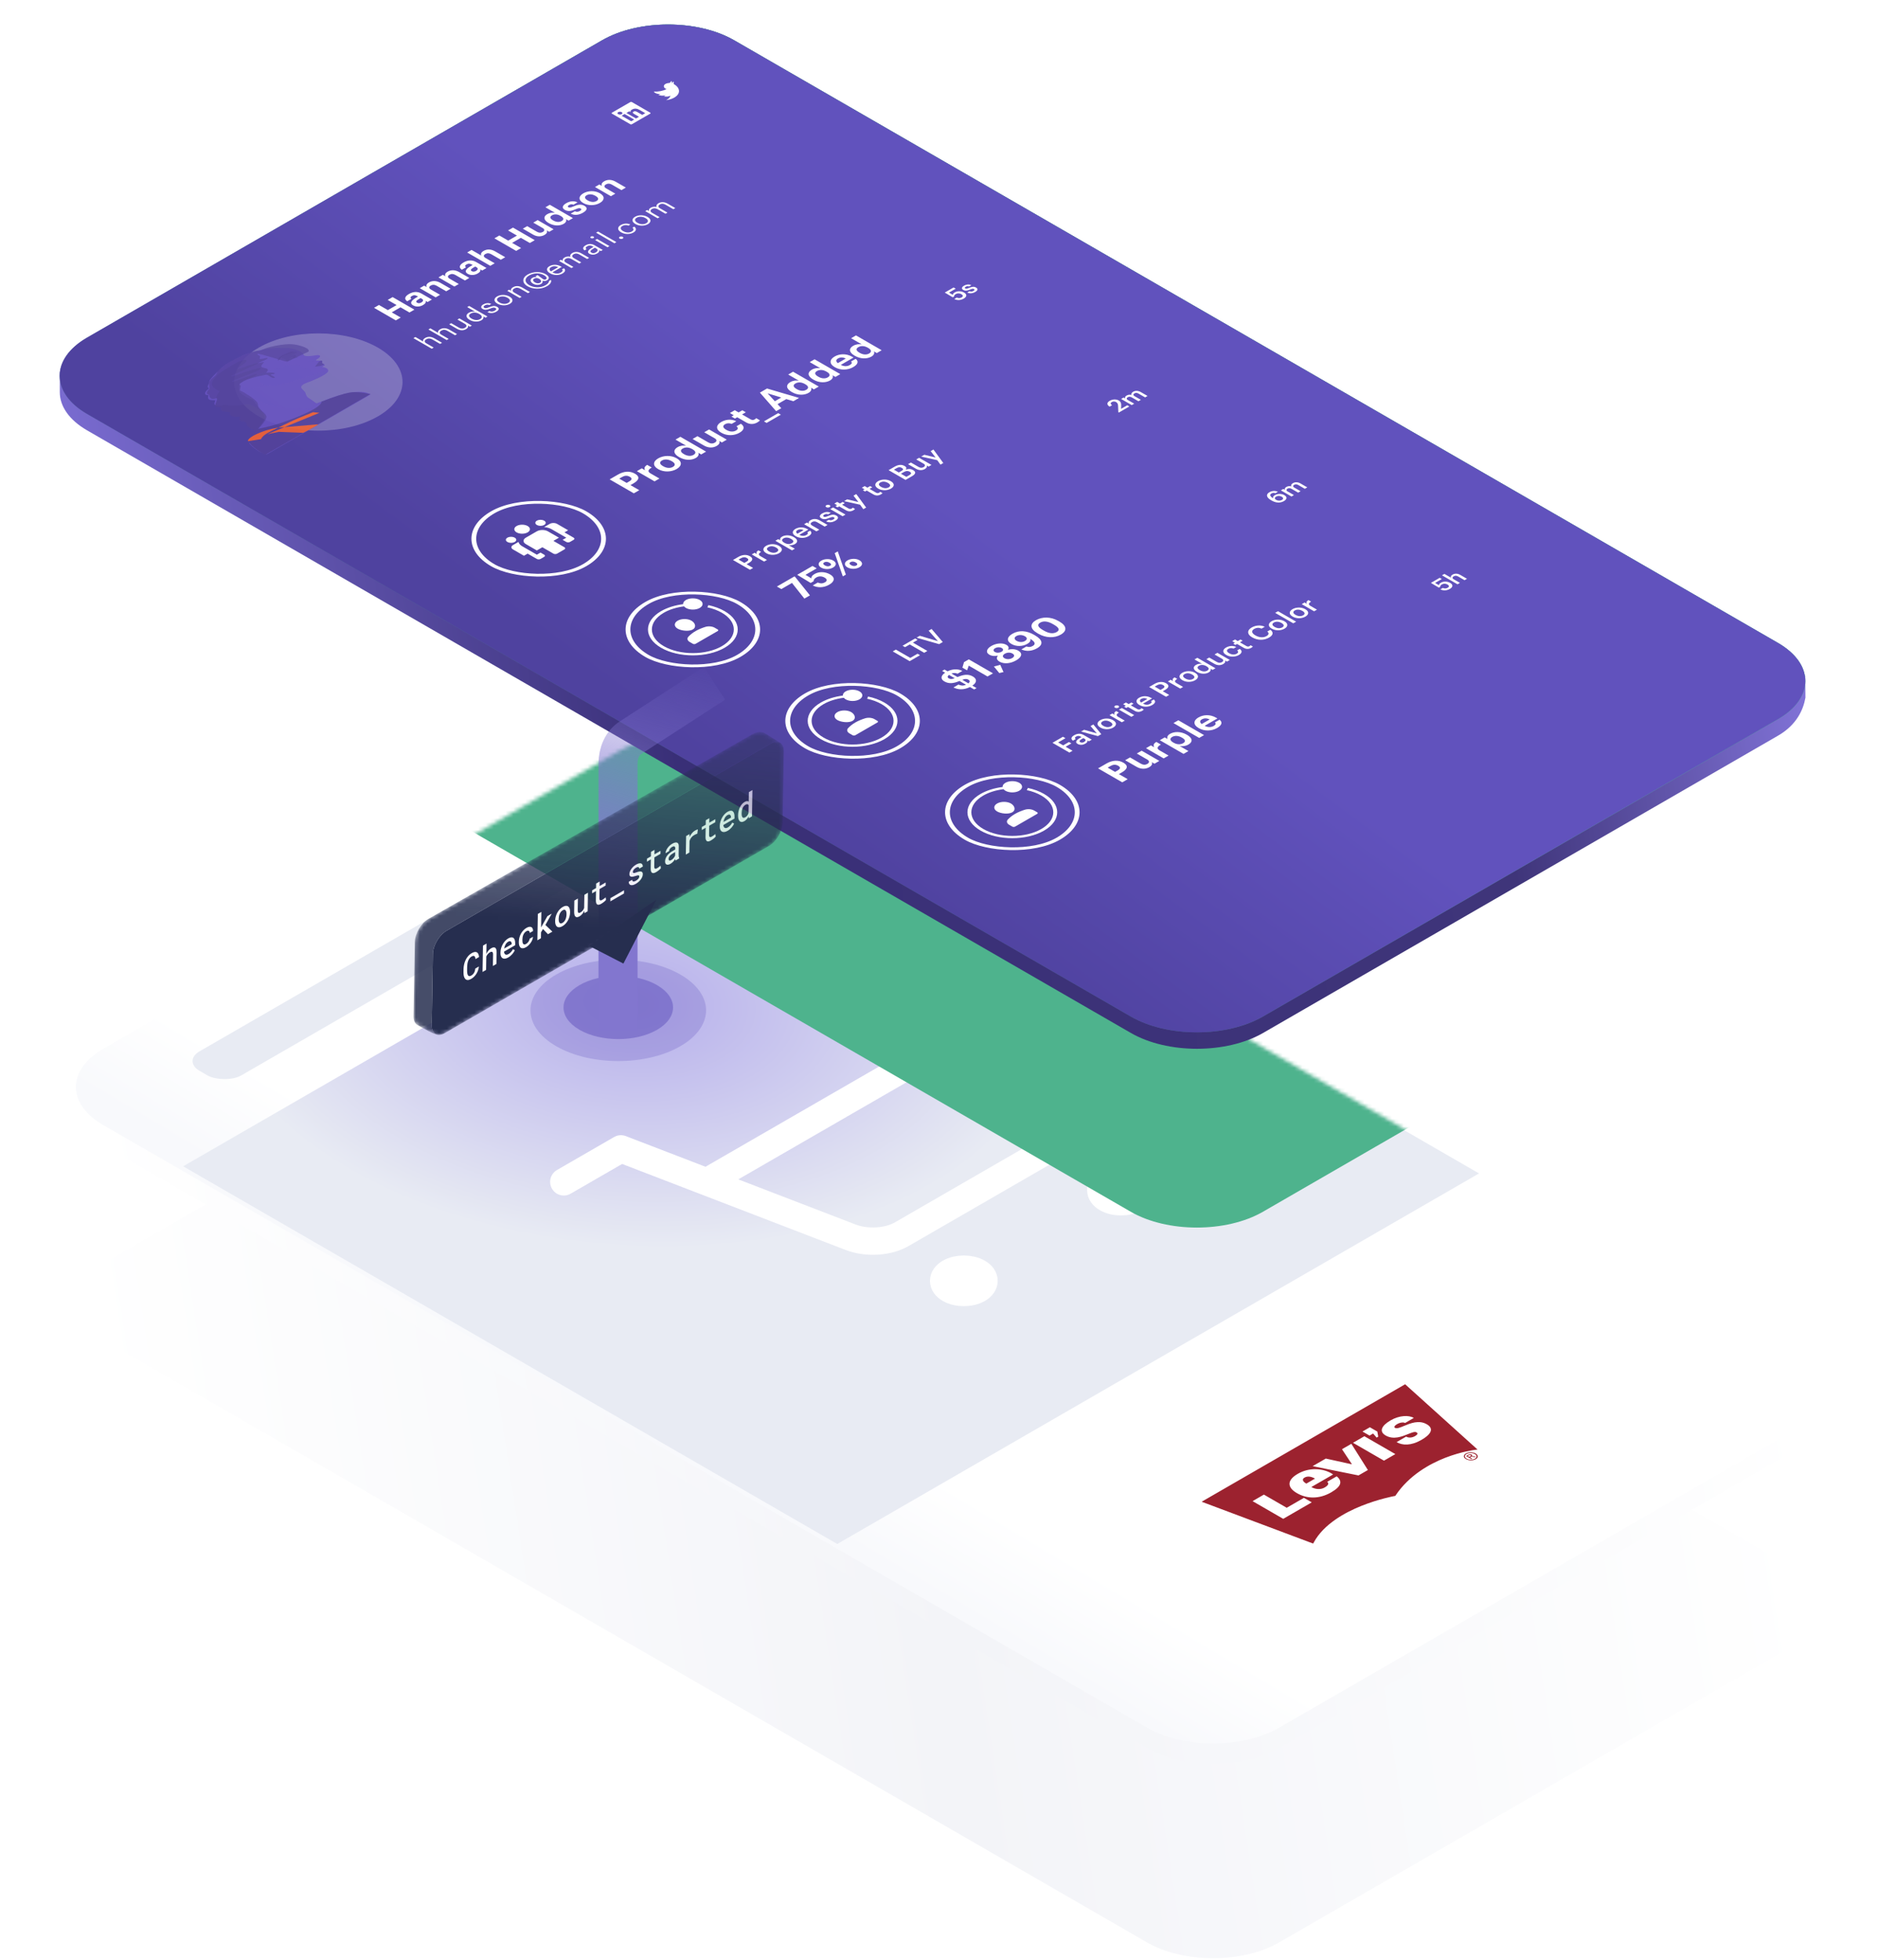 <svg width="481" height="502" viewBox="0 0 481 502" fill="none" xmlns="http://www.w3.org/2000/svg">
<g filter="url(#filter0_d)">
<path d="M26.455 293.143C17.108 287.747 17.108 278.999 26.455 273.603L158.358 197.455C167.705 192.059 182.858 192.059 192.205 197.455L459.526 351.779C468.872 357.175 468.872 365.923 459.526 371.319L327.622 447.467C318.275 452.863 303.122 452.863 293.775 447.467L26.455 293.143Z" fill="url(#paint0_linear)"/>
</g>
<path d="M26.486 293.354C21.816 290.658 19.479 287.125 19.476 283.592L19.476 278.299L158.39 197.666C167.736 192.27 182.89 192.27 192.236 197.666L466.526 356.3C466.526 356.3 466.541 358.509 466.572 361.791C466.013 364.943 464.28 368.803 459.557 371.53L327.653 447.678C318.307 453.074 303.153 453.074 293.806 447.678L26.486 293.354Z" fill="url(#paint1_linear)"/>
<path d="M26.455 288.145C17.108 282.749 17.108 274.001 26.455 268.605L158.358 192.457C167.705 187.061 182.858 187.061 192.205 192.457L459.526 346.781C468.872 352.177 468.872 360.925 459.526 366.321L327.622 442.469C318.275 447.865 303.122 447.865 293.775 442.469L26.455 288.145Z" fill="url(#paint2_linear)"/>
<path fill-rule="evenodd" clip-rule="evenodd" d="M375.437 372.243C375.648 372.121 375.912 372.029 376.215 371.976C376.518 371.938 376.835 371.937 377.151 371.983C377.467 372.028 377.73 372.119 377.954 372.248C378.178 372.377 378.322 372.537 378.414 372.712C378.519 372.895 378.519 373.077 378.426 373.252C378.347 373.435 378.188 373.587 377.977 373.709C377.753 373.838 377.502 373.922 377.186 373.968C376.87 374.014 376.566 374.007 376.25 373.961C375.934 373.901 375.684 373.817 375.46 373.688C375.25 373.566 375.079 373.422 374.987 373.232C374.895 373.042 374.909 372.867 374.988 372.684C375.081 372.509 375.226 372.364 375.437 372.243ZM378.123 373.214C378.202 373.062 378.203 372.91 378.124 372.758C378.058 372.613 377.927 372.492 377.716 372.385C377.532 372.279 377.322 372.203 377.058 372.158C376.781 372.12 376.518 372.12 376.267 372.158C376.004 372.204 375.793 372.28 375.621 372.379C375.437 372.486 375.318 372.6 375.238 372.752C375.172 372.897 375.172 373.049 375.251 373.201C375.329 373.353 375.461 373.475 375.645 373.581C375.842 373.695 376.053 373.771 376.303 373.809C376.58 373.847 376.83 373.854 377.094 373.808C377.344 373.77 377.569 373.702 377.753 373.595C377.938 373.488 378.057 373.359 378.123 373.214ZM376.898 372.979C376.964 372.956 377.03 372.949 377.083 372.949C377.162 372.944 377.253 372.952 377.368 372.963C377.425 372.968 377.487 372.974 377.557 372.979L377.979 373.039L377.715 373.192L377.385 373.139C377.122 373.093 376.937 373.078 376.845 373.086C376.779 373.094 376.713 373.116 376.634 373.162L376.502 373.238L377.068 373.565L376.857 373.687L375.502 372.904L375.963 372.638C376.108 372.554 376.24 372.493 376.333 372.47C376.438 372.44 376.544 372.44 376.636 372.447C376.728 372.455 376.833 372.485 376.899 372.523C377.004 372.584 377.044 372.652 377.057 372.736C377.057 372.827 377.004 372.903 376.898 372.979ZM376.305 373.124L376.569 372.972C376.687 372.903 376.767 372.843 376.767 372.797C376.754 372.744 376.741 372.706 376.675 372.668C376.635 372.645 376.609 372.63 376.543 372.622C376.516 372.617 376.483 372.622 376.444 372.629C376.426 372.632 376.406 372.635 376.385 372.637C376.332 372.653 376.253 372.683 376.148 372.744L375.897 372.889L376.305 373.124ZM336.331 395.32L307.774 384.607L359.888 354.522L378.075 370.917L378.43 371.244L377.771 371.32C377.719 371.32 374.318 371.734 370.125 373.365C366.274 374.874 360.931 377.776 357.441 382.997L357.361 383.118L357.15 383.149C357.15 383.149 357.148 383.149 357.145 383.15C356.977 383.181 353.08 383.905 348.659 385.681C344.518 387.342 339.056 390.313 336.516 394.985L336.331 395.32ZM350.772 367.667L348.966 366.624L350.856 365.533L352.769 366.638L353.002 367.939L352.582 368.182L351.69 367.136L350.772 367.667ZM332.186 382.412C329.564 380.898 329.64 379.048 332.396 377.456C335.336 375.759 338.719 376.03 340.993 377.328C341.167 377.428 341.328 377.536 341.435 377.628L335.87 380.841C336.994 381.49 338.293 381.527 339.264 380.967C340.091 380.489 340.493 379.979 339.929 379.502L342.357 378.1C343.848 379.309 343.671 380.631 340.954 382.2C337.961 383.927 334.808 383.925 332.186 382.412ZM354.892 367.636C353.18 366.647 353.751 365.159 356.193 363.75C358.371 362.492 360.807 362.368 362.105 363.147L359.874 364.435C359.486 364.211 358.639 364.268 357.852 364.723C357.051 365.185 357.03 365.536 357.284 365.683C357.76 365.958 358.587 365.614 359.609 365.189C361.261 364.503 363.423 363.605 365.431 364.764C366.996 365.667 367.071 367.029 364.053 368.772C361.388 370.31 359.187 370.191 357.742 369.357L357.702 369.334L360.143 367.925C360.825 368.319 361.698 368.216 362.446 367.784C363.103 367.405 363.217 367.077 362.788 366.83C362.364 366.585 361.6 366.893 360.644 367.279C359.041 367.926 356.894 368.792 354.892 367.636ZM354.468 374.089L346.536 369.51L349.449 367.828L357.381 372.407L354.468 374.089ZM347.945 377.87L336.193 375.496L339.566 373.549L346.189 375.008L346.241 374.977L343.714 371.154L346.116 369.768L350.347 376.484L347.945 377.87ZM328.664 388.986L320.812 384.453L323.712 382.779L329.558 386.153L333.968 383.607L335.974 384.766L328.664 388.986ZM336.802 378.681C335.932 378.18 334.948 377.945 334.121 378.422C333.294 378.899 333.795 379.522 334.584 379.962L336.802 378.681Z" fill="#9C222F"/>
<rect width="189.805" height="193.454" transform="matrix(0.866 -0.5 0.866 0.5 46.91 298.701)" fill="url(#paint3_radial)"/>
<rect width="136.047" height="12.338" rx="5" transform="matrix(0.866 -0.5 0.866 0.5 46.783 271.75)" fill="#E8EBF3"/>
<g clip-path="url(#clip0)">
<path d="M250.518 330.144C252.539 328.977 252.539 327.085 250.518 325.919C248.497 324.752 245.221 324.752 243.2 325.919C241.179 327.085 241.179 328.977 243.2 330.144C245.221 331.31 248.497 331.31 250.518 330.144Z" stroke="white" stroke-width="7" stroke-linecap="round" stroke-linejoin="round"/>
<path d="M290.765 306.909C292.786 305.743 292.786 303.851 290.765 302.684C288.744 301.518 285.468 301.518 283.447 302.684C281.426 303.851 281.426 305.743 283.447 306.909C285.468 308.076 288.744 308.076 290.765 306.909Z" stroke="white" stroke-width="7" stroke-linecap="round" stroke-linejoin="round"/>
<path d="M144.401 302.684L159.038 294.234L217.839 316.858C219.858 317.637 222.288 317.982 224.703 317.831C227.118 317.68 229.364 317.044 231.049 316.034L266.615 295.501C268.365 294.529 269.467 293.232 269.728 291.838C269.989 290.444 269.392 289.041 268.042 287.876L243.197 266.773L180.992 302.684" stroke="white" stroke-width="7" stroke-linecap="round" stroke-linejoin="round"/>
</g>
<ellipse rx="18.358" ry="18.358" transform="matrix(0.866 0.5 -0.866 0.5 158.357 258.766)" fill="#6152BD" fill-opacity="0.25"/>
<ellipse rx="11.452" ry="11.452" transform="matrix(0.866 0.5 -0.866 0.5 158.357 258.021)" fill="#6152BD" fill-opacity="0.5"/>
<mask id="mask0" mask-type="alpha" maskUnits="userSpaceOnUse" x="19" y="188" width="448" height="259">
<path d="M26.456 288.145C17.109 282.749 17.109 274.001 26.456 268.605L158.359 192.457C167.706 187.061 182.859 187.061 192.206 192.457L459.527 346.781C468.873 352.177 468.873 360.925 459.527 366.321L327.623 442.469C318.276 447.865 303.123 447.865 293.776 442.469L26.456 288.145Z" fill="#F8F9FC"/>
</mask>
<g mask="url(#mask0)">
<g filter="url(#filter1_d)">
<path d="M22.295 106.016C12.948 100.62 12.948 91.872 22.295 86.476L154.2 10.327C163.547 4.931 178.701 4.931 188.047 10.327L455.372 164.653C464.718 170.049 464.718 178.798 455.372 184.193L323.466 260.342C314.12 265.738 298.966 265.738 289.619 260.342L22.295 106.016Z" fill="#4EB38D"/>
</g>
</g>
<path fill-rule="evenodd" clip-rule="evenodd" d="M462.382 174.483C462.39 175.45 462.402 176.903 462.418 178.667C461.86 181.818 460.127 185.679 455.403 188.405L323.498 264.554C314.151 269.95 298.997 269.95 289.65 264.554L22.326 110.228C17.656 107.532 15.319 103.999 15.316 100.466L15.316 96.953C15.275 96.483 15.275 96.012 15.316 95.542L15.316 95.173L15.361 95.147C15.795 91.986 18.107 88.895 22.295 86.477L154.201 10.328C163.547 4.933 178.701 4.933 188.048 10.328L455.372 164.655C459.47 167.02 461.771 170.03 462.276 173.12L462.372 173.175C462.372 173.175 462.375 173.558 462.38 174.241C462.382 174.321 462.383 174.402 462.382 174.483Z" fill="url(#paint4_linear)"/>
<path opacity="0.4" d="M22.295 106.014C12.948 100.618 12.948 91.87 22.295 86.474L154.2 10.325C163.547 4.929 178.701 4.929 188.047 10.325L455.372 164.651C464.718 170.047 464.718 178.796 455.372 184.191L323.466 260.341C314.12 265.736 298.966 265.736 289.619 260.341L22.295 106.014Z" fill="url(#paint5_linear)"/>
<path d="M22.295 106.016C12.948 100.62 12.948 91.872 22.295 86.476L154.2 10.327C163.547 4.931 178.701 4.931 188.047 10.327L455.372 164.653C464.718 170.049 464.718 178.798 455.372 184.193L323.466 260.342C314.12 265.738 298.966 265.738 289.619 260.342L22.295 106.016Z" fill="url(#paint6_linear)"/>
<path d="M22.295 106.016C12.948 100.62 12.948 91.872 22.295 86.476L154.2 10.327C163.547 4.931 178.701 4.931 188.047 10.327L455.372 164.653C464.718 170.049 464.718 178.798 455.372 184.193L323.466 260.342C314.12 265.738 298.966 265.738 289.619 260.342L22.295 106.016Z" fill="url(#paint7_linear)"/>
<g filter="url(#filter2_d)">
<ellipse rx="3.543" ry="3.605" transform="matrix(0.866 0.5 -0.866 0.5 158.23 252.617)" fill="#6152BD"/>
</g>
<path d="M183 175L161.46 188.948C159.449 190.25 158.288 192.697 158.288 195.635L158.288 264.086" stroke="url(#paint8_linear)" stroke-width="10"/>
<path d="M206.016 153.305L207.445 152.481L203.626 147.716L203.47 147.626L198.984 150.216L200.119 150.871L202.847 149.296L206.016 153.305ZM212.397 149.732C213.826 148.907 213.93 147.877 212.613 147.117C211.297 146.357 209.755 146.357 208.63 147.007C207.928 147.412 207.772 147.822 207.824 148.132L206.3 147.222L209.175 145.562L208.11 144.947L204.187 147.212L207.625 149.297L208.404 148.847C208.37 148.537 208.517 148.212 209.097 147.877C209.721 147.517 210.518 147.537 211.184 147.922C211.843 148.302 211.947 148.752 211.314 149.117C210.604 149.527 210.05 149.447 209.452 149.192L208.162 149.937C209.331 150.542 210.873 150.612 212.397 149.732ZM212.613 144.888C212.241 145.103 211.747 145.088 211.253 144.803C210.786 144.533 210.742 144.238 211.115 144.023C211.487 143.808 211.989 143.848 212.448 144.113C212.925 144.388 212.985 144.673 212.613 144.888ZM213.384 145.343C214.293 144.818 214.284 144.063 213.401 143.553C212.526 143.048 211.219 143.083 210.353 143.583C209.478 144.088 209.435 144.863 210.301 145.363C211.175 145.867 212.466 145.872 213.384 145.343ZM215.869 147.617L216.649 147.167L214.57 141.218L213.791 141.668L215.869 147.617ZM219.325 144.823C218.961 145.033 218.467 145.018 217.982 144.738C217.506 144.463 217.472 144.173 217.835 143.963C218.216 143.743 218.71 143.778 219.178 144.048C219.645 144.318 219.706 144.603 219.325 144.823ZM220.113 145.278C221.022 144.753 221.005 143.993 220.122 143.483C219.247 142.978 217.939 143.013 217.064 143.518C216.198 144.018 216.155 144.793 217.03 145.298C217.896 145.797 219.195 145.807 220.113 145.278Z" fill="white"/>
<path d="M192.073 145.922L192.879 145.456L191.23 144.504L191.836 144.154C192.764 143.619 193.018 143.003 192.103 142.474L192.079 142.46C191.169 141.935 190.102 142.054 189.132 142.614L187.738 143.419L192.073 145.922ZM190.648 144.168L189.169 143.314L189.757 142.975C190.272 142.677 190.775 142.618 191.291 142.915L191.315 142.929C191.794 143.206 191.769 143.521 191.236 143.829L190.648 144.168ZM195.706 143.824L196.44 143.401L194.791 142.449C194.118 142.06 194.3 141.717 194.936 141.343L194.251 140.947C193.724 141.259 193.663 141.567 193.863 141.913L193.269 141.57L192.536 141.994L195.706 143.824ZM198.966 141.354C198.408 141.676 197.681 141.627 197.032 141.253L196.983 141.225C196.329 140.847 196.268 140.427 196.814 140.112C197.359 139.797 198.087 139.839 198.742 140.217L198.784 140.241C199.433 140.616 199.511 141.039 198.966 141.354ZM199.53 141.687C200.463 141.148 200.518 140.374 199.53 139.804L199.481 139.776C198.511 139.216 197.165 139.244 196.238 139.779C195.304 140.318 195.262 141.099 196.244 141.666L196.292 141.694C197.256 142.25 198.596 142.226 199.53 141.687ZM202.848 140.954L203.581 140.531L201.999 139.617C202.478 139.698 203.09 139.631 203.593 139.341C204.412 138.868 204.381 138.172 203.363 137.584L203.315 137.556C202.29 136.964 201.09 136.978 200.295 137.437C199.829 137.706 199.707 138.091 199.835 138.368L199.326 138.074L198.592 138.497L202.848 140.954ZM202.83 139.11C202.296 139.418 201.617 139.425 200.908 139.015L200.859 138.987C200.156 138.581 200.174 138.172 200.683 137.878C201.162 137.601 201.872 137.591 202.575 137.997L202.623 138.025C203.302 138.417 203.369 138.798 202.83 139.11ZM207.054 137.343C207.866 136.874 208.042 136.353 207.478 135.908L206.769 136.318C207.024 136.528 206.969 136.762 206.526 137.018C205.981 137.332 205.338 137.312 204.714 136.979L207.036 135.639L206.823 135.516C205.69 134.862 204.514 135.002 203.726 135.457C202.822 135.978 202.804 136.745 203.786 137.312L203.835 137.339C204.835 137.917 206.12 137.882 207.054 137.343ZM204.235 136.689C203.817 136.363 203.817 136.02 204.259 135.765C204.714 135.502 205.235 135.481 205.817 135.775L204.235 136.689ZM209.115 136.083L209.849 135.659L207.982 134.581C207.479 134.291 207.557 133.951 207.97 133.713C208.406 133.461 208.818 133.475 209.297 133.752L211.225 134.865L211.959 134.441L209.964 133.29C209.091 132.786 208.273 132.832 207.636 133.199C207.115 133.5 207.024 133.853 207.182 134.119L206.678 133.829L205.945 134.252L209.115 136.083ZM213.95 133.362C214.762 132.893 214.847 132.417 214.204 132.046C213.531 131.658 212.907 131.808 212.046 132.172C211.458 132.414 211.215 132.449 210.985 132.316C210.761 132.186 210.797 131.99 211.112 131.808C211.452 131.612 211.749 131.595 212.101 131.728L212.78 131.336C211.985 130.968 211.228 131.126 210.579 131.5C209.985 131.843 209.706 132.368 210.342 132.736C210.937 133.079 211.482 133.037 212.452 132.631C212.998 132.407 213.307 132.34 213.568 132.491C213.834 132.645 213.798 132.827 213.404 133.054C212.974 133.303 212.622 133.289 212.264 133.124L211.573 133.523C212.276 133.894 213.131 133.835 213.95 133.362ZM215.818 132.214L216.551 131.79L213.381 129.96L212.647 130.383L215.818 132.214ZM212.483 129.876C212.726 129.736 212.738 129.519 212.502 129.382C212.259 129.242 211.883 129.249 211.641 129.389C211.398 129.529 211.386 129.746 211.629 129.886C211.865 130.023 212.241 130.016 212.483 129.876ZM218.579 130.683C218.803 130.553 218.924 130.441 218.997 130.35L218.415 130.014C218.355 130.098 218.264 130.172 218.118 130.256C217.888 130.389 217.627 130.392 217.348 130.231L215.681 129.269L216.378 128.866L215.827 128.548L215.129 128.95L214.432 128.548L213.699 128.971L214.396 129.374L213.972 129.619L214.523 129.937L214.948 129.692L216.681 130.693C217.282 131.04 217.948 131.047 218.579 130.683ZM221.12 130.406L221.841 129.989L219.313 126.535L218.598 126.948L219.865 128.575L216.979 127.882L216.185 128.341L220.289 129.261L221.12 130.406ZM225.612 126.622C225.836 126.493 225.958 126.381 226.03 126.29L225.448 125.954C225.388 126.038 225.297 126.111 225.151 126.195C224.921 126.328 224.66 126.332 224.381 126.171L222.714 125.208L223.412 124.806L222.86 124.487L222.163 124.89L221.466 124.487L220.732 124.911L221.429 125.313L221.005 125.558L221.556 125.877L221.981 125.632L223.715 126.633C224.315 126.979 224.982 126.986 225.612 126.622ZM227.626 124.809C227.068 125.131 226.34 125.082 225.692 124.707L225.643 124.679C224.989 124.301 224.928 123.881 225.474 123.567C226.019 123.252 226.747 123.294 227.401 123.671L227.444 123.696C228.092 124.07 228.171 124.494 227.626 124.809ZM228.189 125.141C229.123 124.602 229.178 123.829 228.189 123.259L228.141 123.231C227.171 122.671 225.825 122.699 224.898 123.234C223.964 123.773 223.922 124.553 224.904 125.12L224.952 125.148C225.916 125.705 227.256 125.68 228.189 125.141ZM231.928 122.913L233.595 121.951C234.546 121.402 234.674 120.859 233.867 120.394L233.843 120.38C233.267 120.047 232.667 120.023 231.952 120.289C232.291 119.918 232.146 119.61 231.715 119.361L231.691 119.347C230.903 118.892 230.036 119.001 229.145 119.515L227.593 120.411L231.928 122.913ZM232.14 122.126L230.751 121.325L231.479 120.905C232.073 120.562 232.546 120.548 232.995 120.807L233.019 120.821C233.467 121.08 233.461 121.363 232.922 121.674L232.14 122.126ZM230.206 121.01L228.957 120.289L229.612 119.911C230.127 119.613 230.539 119.578 230.952 119.816L230.976 119.83C231.418 120.086 231.406 120.317 230.873 120.625L230.206 121.01ZM236.896 120.115C237.411 119.818 237.496 119.482 237.344 119.212L237.842 119.499L238.575 119.076L235.404 117.245L234.671 117.669L236.556 118.757C237.059 119.048 236.969 119.394 236.574 119.622C236.15 119.867 235.732 119.856 235.253 119.58L233.307 118.456L232.573 118.88L234.604 120.052C235.447 120.539 236.271 120.476 236.896 120.115ZM240.882 118.997L241.603 118.581L239.075 115.126L238.36 115.539L239.627 117.167L236.741 116.474L235.947 116.932L240.051 117.853L240.882 118.997Z" fill="white"/>
<rect x="-0.866" width="27.127" height="27.127" rx="13.564" transform="matrix(0.866 -0.5 0.866 0.5 154.711 160.776)" stroke="white"/>
<mask id="mask1" mask-type="alpha" maskUnits="userSpaceOnUse" x="161" y="151" width="33" height="20">
<rect width="26.127" height="26.127" rx="13.064" transform="matrix(0.866 -0.5 0.866 0.5 154.827 161.209)" fill="white"/>
</mask>
<g mask="url(#mask1)">
<path fill-rule="evenodd" clip-rule="evenodd" d="M173.566 158.964C172.589 159.527 172.589 160.441 173.566 161.005C174.542 161.568 176.479 161.772 177.455 161.209C178.431 160.646 178.077 159.527 177.101 158.964C176.125 158.4 174.542 158.4 173.566 158.964ZM177.455 164.883C177.65 164.996 177.967 164.996 178.162 164.883L183.819 161.617C184.014 161.504 184.014 161.322 183.819 161.209L183.031 160.754C182.403 160.392 181.437 160.312 180.657 160.557C179.919 160.789 178.995 161.136 178.162 161.617C177.432 162.044 176.811 162.529 176.319 163.057C175.895 163.507 176.035 164.064 176.662 164.425L177.455 164.883Z" fill="white"/>
<path d="M181.415 154.975C181.373 155.167 181.292 155.357 181.166 155.539C182.541 155.839 183.809 156.305 184.879 156.923C188.974 159.286 188.974 163.132 184.879 165.495C180.785 167.859 174.124 167.859 170.03 165.495C165.936 163.132 165.936 159.286 170.03 156.923C171.452 156.102 173.258 155.541 175.204 155.294C175.323 155.444 175.487 155.58 175.687 155.698C176.661 156.261 178.248 156.261 179.223 155.698C180.197 155.136 180.197 154.22 179.223 153.657C178.248 153.095 176.661 153.095 175.687 153.657C175.175 153.953 174.94 154.346 174.965 154.734C172.83 155.006 170.873 155.624 169.323 156.515C164.839 159.103 164.839 163.315 169.323 165.903C173.807 168.492 181.103 168.492 185.587 165.903C190.07 163.315 190.07 159.103 185.587 156.515C184.388 155.823 182.962 155.303 181.415 154.975Z" fill="white"/>
</g>
<path d="M286.565 105.652L289.252 104.101L288.716 103.792L287.137 104.704L287.158 103.762C287.173 103.261 287.038 102.853 286.555 102.575C285.9 102.197 285.001 102.206 284.232 102.65C283.447 103.102 283.427 103.654 284.191 104.149L284.824 103.783C284.362 103.444 284.383 103.186 284.752 102.973C285.11 102.766 285.526 102.778 285.874 102.979C286.227 103.183 286.342 103.495 286.363 103.915L286.441 105.58L286.565 105.652ZM289.866 103.747L290.494 103.384L288.868 102.445C288.452 102.205 288.53 101.92 288.842 101.74C289.148 101.563 289.497 101.56 289.897 101.791L291.575 102.76L292.204 102.397L290.577 101.458C290.162 101.218 290.24 100.933 290.551 100.753C290.863 100.573 291.206 100.573 291.606 100.804L293.285 101.773L293.913 101.41L292.193 100.417C291.445 99.985 290.733 100.042 290.234 100.33C289.897 100.525 289.673 100.828 289.803 101.143C289.33 101.026 288.899 101.101 288.546 101.305C288.146 101.536 288.068 101.833 288.192 102.055L287.777 101.815L287.148 102.178L289.866 103.747Z" fill="white"/>
<path d="M162.336 126.347L163.73 125.542L161.479 124.242L162.267 123.787C163.678 122.972 163.964 122.087 162.656 121.332L162.622 121.312C161.314 120.557 159.79 120.667 158.283 121.537L156.144 122.772L162.336 126.347ZM160.5 123.677L158.603 122.582L159.313 122.172C159.98 121.787 160.621 121.717 161.279 122.097L161.314 122.117C161.929 122.472 161.894 122.872 161.21 123.267L160.5 123.677ZM167.645 123.282L168.9 122.557L166.631 121.248C165.765 120.748 165.999 120.263 166.934 119.733L165.765 119.058C165.038 119.488 164.917 119.928 165.237 120.443L164.371 119.943L163.115 120.668L167.645 123.282ZM172.359 119.571C171.649 119.981 170.731 119.911 169.865 119.411L169.796 119.371C168.93 118.871 168.843 118.341 169.536 117.941C170.238 117.536 171.164 117.601 172.03 118.101L172.091 118.136C172.948 118.631 173.061 119.166 172.359 119.571ZM173.303 120.126C174.663 119.341 174.784 118.221 173.355 117.396L173.286 117.356C171.874 116.541 169.943 116.606 168.583 117.391C167.224 118.176 167.12 119.306 168.54 120.126L168.609 120.166C170.021 120.98 171.952 120.905 173.303 120.126ZM178.233 117.28C178.9 116.895 179.064 116.35 178.839 115.95L179.593 116.385L180.84 115.665L174.258 111.865L173.011 112.585L175.739 114.16C175.029 114.04 174.258 114.115 173.53 114.535C172.396 115.19 172.413 116.19 173.903 117.05L173.972 117.09C175.479 117.96 177.133 117.915 178.233 117.28ZM177.627 116.5C177.003 116.86 176.129 116.855 175.228 116.335L175.159 116.295C174.258 115.775 174.171 115.275 174.873 114.87C175.557 114.475 176.414 114.51 177.315 115.03L177.384 115.07C178.302 115.6 178.285 116.12 177.627 116.5ZM183.557 114.206C184.302 113.776 184.414 113.311 184.189 112.911L184.899 113.321L186.146 112.601L181.617 109.987L180.37 110.707L183.028 112.241C183.695 112.626 183.609 113.056 183.08 113.361C182.544 113.671 181.998 113.646 181.383 113.291L178.638 111.706L177.391 112.426L180.309 114.111C181.496 114.796 182.673 114.716 183.557 114.206ZM189.405 110.83C190.722 110.07 190.756 109.19 189.752 108.53L188.617 109.185C189.137 109.555 189.024 109.96 188.522 110.25C187.82 110.655 186.946 110.62 186.036 110.095L185.967 110.055C185.101 109.555 185.049 109.025 185.699 108.65C186.21 108.355 186.772 108.31 187.387 108.565L188.574 107.88C187.162 107.195 185.733 107.49 184.685 108.095C183.395 108.84 183.239 109.96 184.703 110.805L184.772 110.845C186.253 111.7 188.08 111.595 189.405 110.83ZM194.005 108.165C194.343 107.97 194.533 107.79 194.646 107.655L193.676 107.095C193.589 107.215 193.477 107.31 193.286 107.42C192.966 107.605 192.611 107.61 192.247 107.4L190.064 106.14L191.017 105.59L190.125 105.075L189.172 105.625L188.194 105.06L186.947 105.78L187.925 106.345L187.345 106.68L188.237 107.195L188.817 106.86L191.112 108.185C192.056 108.729 193.052 108.714 194.005 108.165ZM196.352 108.31L199.998 106.205L199.313 105.81L195.667 107.915L196.352 108.31ZM198.785 105.305L200.101 104.545L199.148 103.505L201.391 102.21L203.193 102.76L204.656 101.915L196.455 99.501L194.628 100.556L198.785 105.305ZM196.602 100.736L200.092 101.81L198.456 102.755L196.602 100.736ZM207.098 100.616C207.765 100.231 207.93 99.686 207.705 99.286L208.458 99.721L209.705 99.001L203.123 95.201L201.876 95.921L204.604 97.496C203.894 97.376 203.123 97.451 202.396 97.871C201.261 98.526 201.279 99.526 202.768 100.386L202.837 100.426C204.344 101.296 205.998 101.251 207.098 100.616ZM206.492 99.836C205.869 100.196 204.994 100.191 204.093 99.671L204.024 99.631C203.123 99.111 203.037 98.611 203.738 98.206C204.422 97.811 205.28 97.846 206.18 98.366L206.25 98.406C207.168 98.936 207.15 99.456 206.492 99.836ZM212.613 97.432C213.279 97.047 213.444 96.502 213.219 96.102L213.972 96.537L215.219 95.817L208.637 92.018L207.39 92.738L210.118 94.312C209.408 94.192 208.637 94.267 207.91 94.688C206.775 95.343 206.793 96.342 208.282 97.202L208.352 97.242C209.859 98.112 211.513 98.067 212.613 97.432ZM212.006 96.652C211.383 97.012 210.508 97.007 209.607 96.487L209.538 96.447C208.637 95.927 208.551 95.427 209.252 95.022C209.937 94.627 210.794 94.662 211.695 95.183L211.764 95.222C212.682 95.752 212.665 96.272 212.006 96.652ZM218.517 94.024C219.755 93.309 219.989 92.544 219.157 91.894L217.971 92.579C218.274 92.844 218.239 93.154 217.659 93.489C216.975 93.884 216.135 93.869 215.347 93.454L218.612 91.569L218.265 91.369C216.646 90.434 214.923 90.639 213.753 91.314C212.437 92.074 212.35 93.194 213.779 94.019L213.849 94.059C215.295 94.894 217.148 94.814 218.517 94.024ZM214.593 92.999C214.048 92.574 214.056 92.139 214.619 91.814C215.217 91.469 215.893 91.459 216.62 91.829L214.593 92.999ZM223.21 91.315C223.877 90.93 224.041 90.385 223.816 89.985L224.57 90.42L225.817 89.7L219.235 85.9L217.988 86.62L220.716 88.195C220.005 88.075 219.235 88.15 218.507 88.57C217.373 89.225 217.39 90.225 218.88 91.085L218.949 91.125C220.456 91.995 222.11 91.95 223.21 91.315ZM222.604 90.535C221.98 90.895 221.105 90.89 220.205 90.37L220.135 90.33C219.235 89.81 219.148 89.31 219.85 88.905C220.534 88.51 221.391 88.545 222.292 89.065L222.361 89.105C223.279 89.635 223.262 90.155 222.604 90.535Z" fill="white"/>
<rect x="-0.866" width="27.127" height="27.127" rx="13.564" transform="matrix(0.866 -0.5 0.866 0.5 115.227 137.547)" stroke="white"/>
<path fill-rule="evenodd" clip-rule="evenodd" d="M132.313 136.348C133.094 136.799 134.36 136.799 135.142 136.348C135.923 135.897 135.923 135.166 135.142 134.715C134.36 134.264 133.094 134.264 132.313 134.715C131.532 135.166 131.532 135.897 132.313 136.348ZM133.727 139.885L137.499 142.063L138.442 141.518L139.384 142.063C139.645 142.213 139.645 142.457 139.384 142.607L138.442 143.151C138.181 143.302 137.759 143.302 137.498 143.151L135.142 141.791L134.199 142.335L131.371 140.702C130.849 140.401 130.849 139.914 131.37 139.613L132.797 138.79C132.892 139.191 133.195 139.578 133.727 139.885ZM144.569 140.702L142.684 141.79C142.424 141.941 142.001 141.941 141.741 141.79L138.913 140.157L137.498 140.974L134.67 139.341C133.889 138.89 133.889 138.159 134.67 137.708L137.498 136.075C138.279 135.624 139.546 135.624 140.327 136.075L143.155 137.708L141.741 138.525L144.569 140.157C144.83 140.308 144.83 140.552 144.569 140.702ZM129.956 138.797C130.477 139.098 131.321 139.098 131.842 138.797C132.363 138.496 132.363 138.009 131.842 137.708C131.321 137.408 130.477 137.408 129.956 137.708C129.436 138.009 129.436 138.496 129.956 138.797ZM145.041 137.709L141.269 135.531C140.737 135.224 140.067 135.049 139.371 134.994L140.798 134.17C141.319 133.87 142.163 133.87 142.684 134.171L145.513 135.803L144.57 136.348L146.927 137.708C147.187 137.859 147.187 138.102 146.927 138.253L145.984 138.797C145.724 138.947 145.302 138.947 145.041 138.797L144.098 138.253L145.041 137.709ZM139.384 133.354C139.905 133.655 139.905 134.142 139.384 134.443C138.863 134.744 138.019 134.744 137.498 134.443C136.978 134.142 136.978 133.655 137.498 133.354C138.019 133.054 138.863 133.054 139.384 133.354Z" fill="white"/>
<path d="M246.848 76.466C247.649 76.004 247.721 75.392 246.937 74.939C246.157 74.489 245.217 74.492 244.546 74.879C244.151 75.107 244.037 75.341 244.058 75.521L243.055 74.936L244.78 73.94L244.235 73.625L241.979 74.927L244.016 76.139L244.37 75.935C244.344 75.728 244.442 75.521 244.822 75.302C245.232 75.065 245.778 75.08 246.225 75.338C246.682 75.602 246.734 75.914 246.308 76.16C245.83 76.436 245.451 76.379 245.05 76.214L244.406 76.586C245.087 76.931 245.975 76.97 246.848 76.466ZM249.776 74.775C250.473 74.373 250.546 73.965 249.995 73.647C249.418 73.314 248.883 73.443 248.145 73.755C247.641 73.962 247.433 73.992 247.236 73.878C247.043 73.767 247.074 73.599 247.345 73.443C247.636 73.275 247.89 73.26 248.192 73.374L248.774 73.038C248.093 72.724 247.443 72.859 246.887 73.179C246.378 73.473 246.139 73.923 246.685 74.238C247.194 74.532 247.662 74.496 248.493 74.148C248.961 73.956 249.226 73.899 249.449 74.028C249.678 74.16 249.647 74.316 249.309 74.511C248.94 74.724 248.639 74.712 248.332 74.571L247.74 74.913C248.342 75.231 249.075 75.18 249.776 74.775Z" fill="white"/>
<path d="M249.509 176.576L250.124 176.221L249.042 175.596C250.315 174.751 250.211 173.851 249.172 173.251C247.968 172.556 246.738 172.766 245.24 173.401L243.69 172.506C244.235 172.291 244.729 172.326 245.257 172.541L246.495 171.826C245.274 171.241 243.975 171.311 242.694 171.931L241.914 171.481L241.299 171.836L242.07 172.281C240.918 173.046 240.858 173.931 241.853 174.506C242.997 175.166 244.157 175.076 245.751 174.406L247.422 175.371C246.634 175.706 246.045 175.576 245.482 175.321L244.2 176.061C245.361 176.651 246.825 176.756 248.427 175.951L249.509 176.576ZM248.037 174.076C248.461 174.321 248.453 174.676 248.037 175.016L246.461 174.106C247.24 173.816 247.621 173.836 248.037 174.076ZM242.988 173.721C242.624 173.511 242.616 173.186 243.057 172.851L244.521 173.696C243.75 173.991 243.386 173.951 242.988 173.721ZM252.927 173.253L254.33 172.443L248.138 168.868L246.908 169.578L246.492 170.988L247.688 171.678L248.121 170.478L252.927 173.253ZM257.024 172.118L256.184 170.273L254.564 170.698L255.941 172.373L257.024 172.118ZM260.274 169.121C261.651 168.326 262.024 167.341 260.811 166.641C260.075 166.216 259.131 166.141 258.152 166.416C258.455 165.961 258.386 165.511 257.763 165.151C256.706 164.541 255.095 164.751 253.909 165.436C252.748 166.106 252.332 167.056 253.406 167.676C254.03 168.036 254.801 168.091 255.597 167.901C255.138 168.456 255.251 169.021 256.005 169.456C257.217 170.156 258.906 169.911 260.274 169.121ZM259.252 168.531C258.681 168.861 257.884 168.931 257.269 168.576C256.654 168.221 256.784 167.756 257.356 167.426C257.936 167.091 258.715 167.031 259.321 167.381C259.936 167.736 259.841 168.191 259.252 168.531ZM256.507 166.926C256.022 167.206 255.312 167.266 254.809 166.976C254.307 166.686 254.394 166.286 254.887 166.001C255.381 165.716 256.082 165.681 256.559 165.956C257.07 166.251 257.009 166.636 256.507 166.926ZM265.625 166.022C267.288 165.062 267.08 163.872 265.054 162.702L264.777 162.542C262.993 161.512 261.018 161.322 259.312 162.307C257.831 163.162 257.779 164.192 259.061 164.932C260.317 165.657 261.936 165.582 263.131 164.892C263.876 164.462 264.023 164.027 263.859 163.602C265.097 164.347 265.34 164.957 264.517 165.432C263.928 165.772 263.408 165.762 262.897 165.567L261.59 166.322C262.845 166.887 264.283 166.797 265.625 166.022ZM262.508 164.172C261.884 164.532 261.035 164.502 260.386 164.127C259.736 163.752 259.693 163.257 260.308 162.902C260.94 162.537 261.806 162.547 262.525 162.962C263.131 163.312 263.14 163.807 262.508 164.172ZM270.642 161.866C269.776 162.366 268.668 162.256 267.369 161.506L267.074 161.336C265.792 160.596 265.567 159.956 266.433 159.456C267.291 158.961 268.425 159.116 269.672 159.836L269.949 159.996C271.248 160.746 271.517 161.361 270.642 161.866ZM271.707 162.521C273.379 161.556 273.232 160.281 271.335 159.186L271.049 159.021C269.127 157.911 266.936 157.916 265.342 158.836C263.749 159.756 263.774 161.051 265.68 162.151L265.974 162.321C267.871 163.416 270.062 163.471 271.707 162.521Z" fill="white"/>
<path d="M232.985 169.332L235.64 167.799L234.997 167.428L233.148 168.495L229.456 166.364L228.65 166.829L232.985 169.332ZM236.705 167.184L237.518 166.715L233.819 164.58L235.026 163.884L234.389 163.516L231.164 165.378L231.801 165.746L233.007 165.049L236.705 167.184ZM240.535 164.973L241.469 164.434L238.601 161.085L237.844 161.522L240.226 164.206L235.582 162.828L234.74 163.314L240.535 164.973Z" fill="white"/>
<rect x="-0.866" width="27.127" height="27.127" rx="13.564" transform="matrix(0.866 -0.5 0.866 0.5 195.623 184.186)" stroke="white"/>
<mask id="mask2" mask-type="alpha" maskUnits="userSpaceOnUse" x="202" y="175" width="33" height="19">
<rect width="26.127" height="26.127" rx="13.064" transform="matrix(0.866 -0.5 0.866 0.5 195.739 184.619)" fill="white"/>
</mask>
<g mask="url(#mask2)">
<path fill-rule="evenodd" clip-rule="evenodd" d="M214.478 182.374C213.502 182.938 213.502 183.851 214.478 184.415C215.454 184.978 217.391 185.182 218.367 184.619C219.343 184.056 218.989 182.937 218.013 182.374C217.037 181.81 215.454 181.81 214.478 182.374ZM218.367 188.293C218.562 188.406 218.879 188.406 219.074 188.293L224.731 185.027C224.926 184.915 224.926 184.732 224.731 184.619L223.943 184.164C223.315 183.802 222.349 183.722 221.569 183.967C220.831 184.199 219.907 184.546 219.074 185.027C218.344 185.454 217.723 185.939 217.231 186.467C216.807 186.917 216.947 187.474 217.574 187.835L218.367 188.293Z" fill="white"/>
<path d="M222.327 178.385C222.285 178.577 222.204 178.767 222.078 178.949C223.453 179.249 224.721 179.715 225.792 180.333C229.886 182.696 229.886 186.542 225.792 188.905C221.697 191.269 215.036 191.269 210.942 188.905C206.848 186.542 206.848 182.696 210.942 180.333C212.364 179.512 214.17 178.951 216.116 178.704C216.236 178.854 216.399 178.991 216.599 179.108C217.574 179.671 219.16 179.671 220.135 179.108C221.109 178.546 221.109 177.63 220.135 177.067C219.16 176.505 217.574 176.505 216.599 177.067C216.087 177.363 215.852 177.756 215.877 178.144C213.742 178.416 211.785 179.034 210.235 179.925C205.751 182.513 205.751 186.725 210.235 189.314C214.719 191.902 222.015 191.902 226.499 189.314C230.982 186.725 230.982 182.513 226.499 179.925C225.3 179.233 223.874 178.713 222.327 178.385Z" fill="white"/>
</g>
<path d="M328.847 128.332C329.688 127.846 329.709 127.246 328.956 126.811C328.233 126.394 327.236 126.406 326.524 126.817C326.082 127.072 325.968 127.36 326.082 127.624C325.256 127.123 325.142 126.679 325.64 126.391C325.999 126.184 326.311 126.196 326.659 126.319L327.303 125.947C326.565 125.623 325.786 125.689 325.11 126.079C324.222 126.592 324.274 127.372 325.563 128.116L325.651 128.167C326.633 128.734 327.766 128.956 328.847 128.332ZM328.327 128.044C327.906 128.287 327.324 128.293 326.83 128.008C326.42 127.771 326.42 127.429 326.841 127.186C327.267 126.94 327.838 126.958 328.285 127.216C328.727 127.471 328.743 127.804 328.327 128.044ZM330.778 127.157L331.406 126.794L329.78 125.855C329.364 125.615 329.442 125.33 329.754 125.15C330.061 124.973 330.409 124.97 330.809 125.201L332.487 126.17L333.116 125.807L331.49 124.868C331.074 124.628 331.152 124.343 331.464 124.163C331.775 123.983 332.118 123.983 332.518 124.214L334.197 125.183L334.826 124.82L333.106 123.827C332.357 123.395 331.645 123.452 331.147 123.74C330.809 123.935 330.585 124.238 330.715 124.553C330.242 124.436 329.811 124.511 329.458 124.715C329.058 124.946 328.98 125.243 329.104 125.465L328.689 125.225L328.06 125.588L330.778 127.157Z" fill="white"/>
<path d="M287.434 200.361L288.828 199.556L286.576 198.256L287.364 197.801C288.776 196.986 289.062 196.101 287.754 195.346L287.719 195.326C286.412 194.571 284.887 194.681 283.38 195.551L281.241 196.786L287.434 200.361ZM285.598 197.691L283.701 196.596L284.411 196.186C285.078 195.801 285.719 195.731 286.377 196.111L286.412 196.131C287.027 196.486 286.992 196.886 286.308 197.281L285.598 197.691ZM294.344 196.481C295.089 196.051 295.202 195.586 294.977 195.186L295.687 195.596L296.934 194.876L292.404 192.261L291.157 192.981L293.816 194.516C294.483 194.901 294.396 195.331 293.868 195.636C293.331 195.946 292.786 195.921 292.171 195.566L289.425 193.981L288.178 194.701L291.097 196.386C292.283 197.071 293.461 196.991 294.344 196.481ZM298.045 194.235L299.301 193.51L297.032 192.2C296.166 191.7 296.4 191.215 297.335 190.685L296.166 190.01C295.438 190.44 295.317 190.88 295.637 191.395L294.771 190.895L293.516 191.62L298.045 194.235ZM303.13 193.079L304.386 192.354L302.152 191.064C302.827 191.184 303.685 191.089 304.386 190.684C305.512 190.034 305.521 189.059 304.022 188.194L303.953 188.154C302.455 187.289 300.766 187.314 299.657 187.954C298.991 188.339 298.843 188.864 299.025 189.259L298.315 188.849L297.059 189.574L303.13 193.079ZM303.035 190.334C302.351 190.729 301.476 190.724 300.567 190.199L300.498 190.159C299.588 189.634 299.58 189.109 300.238 188.729C300.87 188.364 301.771 188.364 302.689 188.894L302.758 188.934C303.641 189.444 303.728 189.934 303.035 190.334ZM307.138 188.986L308.385 188.266L301.803 184.466L300.556 185.186L307.138 188.986ZM311.713 186.454C312.951 185.739 313.185 184.974 312.354 184.325L311.167 185.009C311.47 185.274 311.436 185.584 310.855 185.919C310.171 186.314 309.331 186.299 308.543 185.884L311.808 184L311.462 183.8C309.842 182.865 308.119 183.07 306.949 183.745C305.633 184.505 305.546 185.624 306.975 186.449L307.045 186.489C308.491 187.324 310.344 187.244 311.713 186.454ZM307.79 185.429C307.244 185.004 307.253 184.57 307.816 184.245C308.413 183.9 309.089 183.89 309.816 184.26L307.79 185.429Z" fill="white"/>
<path d="M273.897 192.742L274.703 192.277L272.927 191.251L274.406 190.397L273.782 190.037L272.302 190.891L271.011 190.145L272.89 189.06L272.248 188.689L269.562 190.24L273.897 192.742ZM277.995 190.446C278.48 190.166 278.583 189.903 278.517 189.627L278.905 189.851L279.626 189.434L277.547 188.234C276.68 187.734 275.831 187.888 275.122 188.297C274.412 188.707 274.134 189.225 274.813 189.686L275.522 189.277C275.243 189.074 275.249 188.861 275.631 188.64C276.061 188.392 276.419 188.43 276.843 188.675L277.007 188.77L276.613 188.997C275.704 189.522 275.255 190.089 275.995 190.516C276.656 190.897 277.413 190.782 277.995 190.446ZM277.644 190.04C277.28 190.25 276.959 190.232 276.692 190.078C276.304 189.854 276.534 189.574 277.092 189.252L277.468 189.036L277.783 189.218C278.189 189.452 278.092 189.781 277.644 190.04ZM281.209 188.521L282.063 188.027L280.039 185.536L279.317 185.952L280.918 187.821L277.668 186.904L276.88 187.359L281.209 188.521ZM284.544 186.008C283.986 186.33 283.258 186.281 282.61 185.906L282.561 185.878C281.906 185.5 281.846 185.08 282.391 184.765C282.937 184.45 283.664 184.492 284.319 184.87L284.362 184.895C285.01 185.269 285.089 185.693 284.544 186.008ZM285.107 186.34C286.041 185.801 286.095 185.028 285.107 184.457L285.059 184.429C284.089 183.869 282.743 183.897 281.815 184.433C280.882 184.972 280.839 185.752 281.822 186.319L281.87 186.347C282.834 186.904 284.174 186.879 285.107 186.34ZM287.34 184.981L288.074 184.558L286.425 183.606C285.752 183.217 285.934 182.874 286.57 182.5L285.885 182.104C285.358 182.416 285.297 182.724 285.497 183.07L284.903 182.727L284.17 183.151L287.34 184.981ZM289.768 183.58L290.501 183.156L287.331 181.326L286.597 181.749L289.768 183.58ZM286.434 181.242C286.676 181.102 286.688 180.885 286.452 180.748C286.209 180.608 285.833 180.615 285.591 180.755C285.349 180.895 285.336 181.112 285.579 181.252C285.815 181.389 286.191 181.382 286.434 181.242ZM292.529 182.048C292.754 181.919 292.875 181.807 292.948 181.716L292.366 181.38C292.305 181.464 292.214 181.538 292.068 181.622C291.838 181.755 291.577 181.758 291.299 181.597L289.631 180.635L290.329 180.232L289.777 179.914L289.08 180.316L288.383 179.914L287.649 180.337L288.346 180.74L287.922 180.985L288.474 181.303L288.898 181.058L290.632 182.059C291.232 182.405 291.899 182.412 292.529 182.048ZM295.088 180.578C295.901 180.109 296.077 179.588 295.513 179.143L294.803 179.553C295.058 179.763 295.004 179.997 294.561 180.253C294.015 180.568 293.373 180.547 292.748 180.214L295.07 178.874L294.858 178.751C293.724 178.097 292.548 178.237 291.76 178.692C290.857 179.213 290.839 179.98 291.821 180.547L291.869 180.575C292.87 181.152 294.155 181.117 295.088 180.578ZM292.269 179.924C291.851 179.598 291.851 179.255 292.294 179C292.748 178.737 293.27 178.716 293.852 179.01L292.269 179.924ZM298.655 178.449L299.461 177.984L297.813 177.032L298.419 176.682C299.346 176.146 299.601 175.53 298.686 175.002L298.661 174.988C297.752 174.463 296.685 174.582 295.715 175.142L294.321 175.947L298.655 178.449ZM297.231 176.696L295.751 175.842L296.339 175.502C296.855 175.205 297.358 175.145 297.873 175.443L297.897 175.457C298.376 175.733 298.352 176.048 297.819 176.356L297.231 176.696ZM302.289 176.351L303.022 175.928L301.373 174.976C300.7 174.587 300.882 174.244 301.519 173.87L300.834 173.474C300.306 173.786 300.246 174.094 300.446 174.44L299.852 174.097L299.118 174.521L302.289 176.351ZM305.548 173.882C304.991 174.204 304.263 174.155 303.615 173.78L303.566 173.752C302.911 173.374 302.851 172.954 303.396 172.639C303.942 172.324 304.669 172.366 305.324 172.744L305.367 172.769C306.015 173.143 306.094 173.567 305.548 173.882ZM306.112 174.214C307.046 173.675 307.1 172.902 306.112 172.331L306.064 172.303C305.094 171.743 303.748 171.771 302.82 172.307C301.887 172.846 301.844 173.626 302.826 174.193L302.875 174.221C303.839 174.777 305.179 174.753 306.112 174.214ZM309.594 172.204C310.061 171.935 310.188 171.539 310.043 171.259L310.576 171.567L311.31 171.144L306.672 168.466L305.938 168.89L307.891 170.017C307.399 169.936 306.842 169.985 306.326 170.283C305.502 170.759 305.544 171.476 306.557 172.06L306.605 172.088C307.636 172.683 308.8 172.662 309.594 172.204ZM309.194 171.763C308.721 172.036 308.036 172.047 307.339 171.644L307.29 171.616C306.605 171.221 306.545 170.822 307.084 170.51C307.618 170.202 308.285 170.216 308.982 170.619L309.03 170.647C309.74 171.056 309.703 171.469 309.194 171.763ZM313.303 170.063C313.818 169.765 313.903 169.429 313.752 169.16L314.249 169.447L314.982 169.023L311.812 167.193L311.078 167.616L312.964 168.705C313.467 168.995 313.376 169.342 312.982 169.569C312.557 169.814 312.139 169.804 311.66 169.527L309.714 168.404L308.981 168.827L311.011 170C311.854 170.486 312.679 170.423 313.303 170.063ZM317.301 167.755C318.162 167.258 318.198 166.642 317.525 166.19L316.852 166.579C317.258 166.862 317.155 167.188 316.767 167.412C316.228 167.723 315.525 167.709 314.834 167.31L314.785 167.282C314.13 166.904 314.1 166.474 314.603 166.183C314.991 165.959 315.446 165.9 315.931 166.11L316.64 165.7C315.682 165.245 314.706 165.445 314.003 165.851C313.118 166.362 313.039 167.142 314.045 167.723L314.094 167.751C315.106 168.336 316.392 168.28 317.301 167.755ZM320.473 165.917C320.697 165.787 320.818 165.675 320.891 165.584L320.309 165.248C320.248 165.332 320.157 165.406 320.012 165.49C319.782 165.623 319.521 165.626 319.242 165.465L317.575 164.503L318.272 164.1L317.72 163.782L317.023 164.184L316.326 163.782L315.593 164.205L316.29 164.608L315.865 164.853L316.417 165.171L316.841 164.926L318.575 165.927C319.175 166.274 319.842 166.281 320.473 165.917ZM325.04 163.287C326.071 162.692 326.283 161.961 325.368 161.285L324.579 161.74C325.107 162.143 324.986 162.562 324.385 162.909C323.585 163.371 322.542 163.308 321.566 162.744L321.518 162.716C320.548 162.157 320.451 161.527 321.215 161.086C321.839 160.725 322.458 160.711 323.124 160.991L323.943 160.519C322.827 159.987 321.56 160.144 320.566 160.718C319.36 161.415 319.372 162.457 320.675 163.21L320.724 163.238C322.058 164.008 323.682 164.071 325.04 163.287ZM328.424 160.675C327.866 160.997 327.139 160.948 326.49 160.574L326.442 160.546C325.787 160.168 325.726 159.748 326.272 159.433C326.818 159.118 327.545 159.16 328.2 159.538L328.242 159.562C328.891 159.937 328.97 160.36 328.424 160.675ZM328.988 161.008C329.922 160.469 329.976 159.695 328.988 159.125L328.94 159.097C327.97 158.537 326.624 158.565 325.696 159.1C324.763 159.639 324.72 160.42 325.702 160.987L325.751 161.015C326.715 161.571 328.054 161.547 328.988 161.008ZM331.239 159.638L331.973 159.215L327.335 156.537L326.601 156.961L331.239 159.638ZM333.776 157.586C333.218 157.908 332.491 157.859 331.842 157.484L331.794 157.456C331.139 157.078 331.078 156.658 331.624 156.343C332.17 156.028 332.897 156.07 333.552 156.448L333.594 156.473C334.243 156.847 334.322 157.271 333.776 157.586ZM334.34 157.918C335.273 157.379 335.328 156.606 334.34 156.035L334.291 156.007C333.321 155.447 331.976 155.475 331.048 156.011C330.114 156.55 330.072 157.33 331.054 157.897L331.103 157.925C332.067 158.482 333.406 158.457 334.34 157.918ZM336.573 156.559L337.306 156.136L335.657 155.184C334.984 154.795 335.166 154.452 335.803 154.078L335.118 153.682C334.59 153.994 334.53 154.302 334.73 154.648L334.136 154.305L333.402 154.729L336.573 156.559Z" fill="white"/>
<rect x="-0.866" width="27.127" height="27.127" rx="13.564" transform="matrix(0.866 -0.5 0.866 0.5 236.535 207.596)" stroke="white"/>
<mask id="mask3" mask-type="alpha" maskUnits="userSpaceOnUse" x="243" y="198" width="33" height="20">
<rect width="26.127" height="26.127" rx="13.064" transform="matrix(0.866 -0.5 0.866 0.5 236.651 208.029)" fill="white"/>
</mask>
<g mask="url(#mask3)">
<path fill-rule="evenodd" clip-rule="evenodd" d="M255.39 205.784C254.414 206.348 254.414 207.262 255.39 207.825C256.366 208.389 258.303 208.593 259.279 208.029C260.255 207.466 259.901 206.347 258.926 205.784C257.949 205.221 256.366 205.221 255.39 205.784ZM259.279 211.703C259.474 211.816 259.791 211.816 259.986 211.703L265.643 208.438C265.838 208.325 265.838 208.142 265.643 208.029L264.855 207.575C264.227 207.212 263.261 207.132 262.482 207.377C261.743 207.609 260.819 207.957 259.986 208.438C259.256 208.864 258.635 209.349 258.143 209.877C257.719 210.327 257.859 210.884 258.486 211.246L259.279 211.703Z" fill="white"/>
<path d="M263.24 201.795C263.197 201.987 263.116 202.177 262.99 202.359C264.365 202.659 265.633 203.125 266.704 203.743C270.798 206.107 270.798 209.952 266.704 212.316C262.61 214.679 255.949 214.679 251.854 212.316C247.76 209.952 247.76 206.107 251.854 203.743C253.276 202.922 255.082 202.361 257.028 202.114C257.148 202.264 257.311 202.401 257.511 202.518C258.486 203.081 260.072 203.081 261.047 202.518C262.021 201.956 262.021 201.04 261.047 200.477C260.072 199.915 258.486 199.915 257.511 200.477C256.999 200.773 256.764 201.166 256.789 201.554C254.654 201.826 252.697 202.444 251.147 203.335C246.664 205.923 246.664 210.135 251.147 212.724C255.631 215.312 262.927 215.312 267.411 212.724C271.895 210.135 271.895 205.923 267.411 203.335C266.212 202.643 264.786 202.123 263.24 201.795Z" fill="white"/>
</g>
<path d="M371.352 150.822C372.152 150.36 372.225 149.748 371.441 149.295C370.661 148.845 369.721 148.848 369.05 149.235C368.655 149.463 368.541 149.697 368.562 149.877L367.559 149.292L369.284 148.296L368.739 147.981L366.483 149.283L368.52 150.495L368.874 150.291C368.848 150.084 368.946 149.877 369.326 149.658C369.736 149.421 370.282 149.436 370.729 149.694C371.186 149.958 371.238 150.27 370.812 150.516C370.334 150.792 369.954 150.735 369.554 150.57L368.91 150.942C369.591 151.287 370.479 151.326 371.352 150.822ZM373.298 149.639L373.927 149.276L372.327 148.352C371.895 148.103 371.963 147.812 372.316 147.608C372.69 147.392 373.044 147.404 373.454 147.641L375.107 148.595L375.735 148.232L374.026 147.245C373.278 146.813 372.576 146.852 372.03 147.167C371.584 147.425 371.506 147.728 371.641 147.956L369.952 146.981L369.323 147.344L373.298 149.639Z" fill="white"/>
<path d="M101.374 82.054L102.636 81.325L100.337 79.997L102.574 78.706L104.873 80.033L106.136 79.304L100.563 76.087L99.3 76.816L101.576 78.13L99.339 79.421L97.063 78.107L95.801 78.836L101.374 82.054ZM108.371 78.113C109.011 77.744 109.12 77.393 109.026 77.069L109.517 77.352L110.616 76.718L107.958 75.183C106.852 74.544 105.737 74.72 104.739 75.296C103.742 75.872 103.406 76.56 104.303 77.159L105.371 76.542C105.067 76.313 105.043 76.065 105.488 75.809C106.002 75.512 106.415 75.579 106.898 75.858L107.062 75.953L106.602 76.218C105.355 76.938 104.841 77.649 105.792 78.198C106.649 78.693 107.631 78.54 108.371 78.113ZM107.919 77.465C107.506 77.703 107.132 77.694 106.836 77.523C106.399 77.271 106.641 76.97 107.296 76.592L107.732 76.34L108.075 76.538C108.527 76.799 108.418 77.177 107.919 77.465ZM111.586 76.158L112.716 75.505L110.363 74.147C109.762 73.8 109.833 73.418 110.316 73.138C110.815 72.851 111.298 72.878 111.851 73.197L114.283 74.601L115.413 73.948L112.818 72.45C111.727 71.82 110.674 71.87 109.872 72.333C109.193 72.725 109.084 73.174 109.287 73.525L108.64 73.152L107.51 73.805L111.586 76.158ZM116.382 73.389L117.512 72.737L115.158 71.378C114.558 71.032 114.628 70.649 115.111 70.37C115.61 70.082 116.093 70.109 116.647 70.429L119.079 71.833L120.209 71.18L117.613 69.682C116.522 69.052 115.47 69.101 114.667 69.565C113.989 69.956 113.88 70.406 114.082 70.757L113.435 70.384L112.305 71.036L116.382 73.389ZM122.362 70.036C123.001 69.667 123.11 69.316 123.017 68.992L123.508 69.276L124.607 68.641L121.949 67.107C120.842 66.468 119.727 66.643 118.73 67.219C117.732 67.795 117.397 68.484 118.293 69.082L119.361 68.466C119.057 68.236 119.034 67.989 119.478 67.732C119.992 67.435 120.405 67.503 120.889 67.782L121.052 67.876L120.592 68.142C119.345 68.862 118.831 69.573 119.782 70.122C120.639 70.617 121.621 70.464 122.362 70.036ZM121.91 69.388C121.497 69.627 121.122 69.618 120.826 69.447C120.39 69.195 120.631 68.893 121.286 68.515L121.723 68.263L122.066 68.461C122.518 68.722 122.409 69.1 121.91 69.388ZM125.577 68.081L126.707 67.429L124.353 66.07C123.753 65.723 123.823 65.341 124.306 65.062C124.805 64.774 125.288 64.801 125.842 65.12L128.273 66.524L129.404 65.872L126.808 64.374C125.717 63.743 124.665 63.793 123.862 64.257C123.184 64.648 123.075 65.098 123.277 65.449L120.783 64.009L119.653 64.662L125.577 68.081ZM132.201 64.257L133.464 63.528L131.165 62.2L133.402 60.909L135.701 62.236L136.964 61.508L131.391 58.29L130.128 59.019L132.404 60.333L130.167 61.624L127.891 60.311L126.628 61.04L132.201 64.257ZM139.456 60.168C140.126 59.781 140.228 59.362 140.025 59.002L140.664 59.371L141.787 58.723L137.71 56.37L136.588 57.018L138.981 58.399C139.581 58.746 139.503 59.133 139.027 59.407C138.544 59.686 138.053 59.664 137.5 59.344L135.029 57.918L133.907 58.566L136.533 60.082C137.601 60.699 138.661 60.627 139.456 60.168ZM144.4 57.313C145 56.967 145.148 56.476 144.946 56.117L145.624 56.508L146.746 55.86L140.823 52.44L139.7 53.088L142.155 54.506C141.516 54.398 140.823 54.465 140.168 54.843C139.147 55.432 139.162 56.333 140.503 57.106L140.565 57.142C141.922 57.925 143.41 57.885 144.4 57.313ZM143.855 56.611C143.293 56.935 142.506 56.931 141.695 56.463L141.633 56.427C140.823 55.959 140.745 55.509 141.376 55.145C141.992 54.789 142.763 54.821 143.574 55.288L143.636 55.325C144.463 55.801 144.447 56.27 143.855 56.611ZM149.316 54.475C150.392 53.854 150.571 53.22 149.69 52.712C148.817 52.208 147.999 52.383 146.83 52.887C146.152 53.179 145.856 53.233 145.598 53.085C145.349 52.941 145.388 52.721 145.754 52.509C146.144 52.284 146.487 52.266 146.884 52.423L147.921 51.825C146.884 51.343 145.879 51.546 144.975 52.068C144.141 52.55 143.782 53.242 144.632 53.733C145.427 54.192 146.159 54.129 147.407 53.598C148.077 53.31 148.435 53.238 148.716 53.4C148.997 53.562 148.958 53.773 148.521 54.025C148.03 54.309 147.64 54.291 147.227 54.106L146.175 54.714C147.095 55.2 148.217 55.11 149.316 54.475ZM152.792 51.479C152.153 51.848 151.327 51.785 150.547 51.335L150.485 51.299C149.706 50.849 149.628 50.372 150.251 50.012C150.883 49.647 151.717 49.706 152.496 50.156L152.551 50.187C153.322 50.633 153.424 51.114 152.792 51.479ZM153.642 51.978C154.865 51.272 154.975 50.264 153.689 49.521L153.626 49.485C152.356 48.752 150.618 48.81 149.394 49.517C148.17 50.223 148.077 51.24 149.355 51.978L149.417 52.014C150.688 52.748 152.426 52.68 153.642 51.978ZM156.465 50.249L157.595 49.597L155.241 48.238C154.641 47.892 154.711 47.509 155.194 47.23C155.693 46.942 156.177 46.969 156.73 47.289L159.162 48.693L160.292 48.04L157.696 46.542C156.605 45.912 155.553 45.961 154.75 46.425C154.072 46.816 153.963 47.266 154.166 47.617L153.519 47.244L152.388 47.896L156.465 50.249Z" fill="white"/>
<path d="M110.576 89.307L111.08 89.017L109.158 87.907C108.588 87.579 108.709 87.165 109.176 86.896C109.685 86.602 110.17 86.609 110.728 86.931L112.71 88.075L113.214 87.785L111.268 86.662C110.346 86.13 109.528 86.189 108.873 86.567C108.352 86.868 108.261 87.222 108.412 87.477L106.393 86.311L105.89 86.602L110.576 89.307ZM114.416 87.091L114.919 86.8L112.998 85.691C112.428 85.362 112.549 84.949 113.016 84.679C113.525 84.385 114.01 84.392 114.568 84.714L116.55 85.859L117.053 85.568L115.107 84.445C114.186 83.913 113.367 83.972 112.713 84.35C112.191 84.651 112.1 85.005 112.252 85.26L110.233 84.095L109.73 84.385L114.416 87.091ZM119.383 84.286C119.893 83.992 119.984 83.639 119.832 83.383L120.335 83.674L120.838 83.383L117.668 81.553L117.165 81.843L119.086 82.953C119.656 83.282 119.529 83.698 119.08 83.957C118.583 84.244 118.098 84.237 117.54 83.915L115.558 82.771L115.055 83.061L117.062 84.22C117.935 84.724 118.753 84.65 119.383 84.286ZM123.321 82.013C123.781 81.747 123.933 81.324 123.806 81.04L124.351 81.355L124.854 81.065L120.168 78.359L119.665 78.65L121.69 79.819C121.199 79.745 120.617 79.787 120.089 80.092C119.216 80.596 119.295 81.341 120.265 81.901L120.314 81.929C121.302 82.5 122.49 82.493 123.321 82.013ZM122.957 81.74C122.423 82.048 121.611 82.076 120.811 81.614L120.762 81.586C119.992 81.142 119.926 80.669 120.556 80.305C121.175 79.948 121.945 79.945 122.757 80.414L122.805 80.442C123.618 80.911 123.545 81.401 122.957 81.74ZM127.126 79.816C127.896 79.372 127.902 78.921 127.326 78.588C126.653 78.2 126.047 78.382 125.271 78.689C124.586 78.966 124.313 78.99 124.028 78.826C123.755 78.668 123.81 78.427 124.173 78.217C124.574 77.986 124.919 77.962 125.337 78.119L125.822 77.839C125.052 77.493 124.331 77.643 123.761 77.972C123.264 78.259 122.991 78.766 123.579 79.106C124.131 79.424 124.64 79.396 125.616 79.008C126.198 78.777 126.556 78.697 126.889 78.889C127.229 79.085 127.18 79.302 126.701 79.578C126.192 79.872 125.756 79.851 125.343 79.655L124.852 79.939C125.531 80.296 126.368 80.254 127.126 79.816ZM130.176 77.572C129.534 77.943 128.667 77.898 127.945 77.481L127.897 77.453C127.169 77.034 127.097 76.529 127.733 76.162C128.364 75.798 129.243 75.837 129.976 76.26L130.019 76.284C130.734 76.698 130.813 77.205 130.176 77.572ZM130.588 77.817C131.492 77.296 131.492 76.533 130.534 75.98L130.485 75.952C129.534 75.403 128.212 75.403 127.315 75.921C126.418 76.439 126.424 77.205 127.375 77.754L127.424 77.782C128.351 78.318 129.685 78.339 130.588 77.817ZM133.094 76.308L133.597 76.018L131.675 74.908C131.105 74.579 131.226 74.166 131.693 73.897C132.202 73.603 132.687 73.61 133.245 73.932L135.228 75.076L135.731 74.786L133.785 73.662C132.863 73.13 132.045 73.19 131.39 73.568C130.869 73.869 130.778 74.222 130.929 74.478L130.426 74.187L129.923 74.478L133.094 76.308ZM140.098 73.294C140.971 72.79 141.322 72.167 141.104 71.684L140.637 71.953C140.583 72.356 140.358 72.681 139.698 73.063C138.346 73.843 136.679 73.679 135.575 73.042C134.29 72.3 134.29 71.264 135.515 70.557C136.764 69.836 138.237 69.846 139.322 70.473C140.146 70.949 140.14 71.351 139.795 71.551C139.564 71.684 139.304 71.652 139.025 71.442L137.679 70.455L137.176 70.746L137.497 70.98C137.206 70.91 136.782 70.917 136.351 71.166C135.69 71.547 135.751 72.198 136.563 72.667C137.218 73.045 138.006 73.052 138.594 72.713C138.97 72.496 139.073 72.149 138.934 71.866C139.298 72.02 139.661 72.048 140.152 71.764C140.637 71.484 140.886 70.872 139.746 70.214C138.497 69.493 136.563 69.489 135.115 70.326C133.714 71.134 133.635 72.461 135.121 73.318C136.412 74.064 138.479 74.228 140.098 73.294ZM138.315 72.426C137.988 72.615 137.497 72.611 137.073 72.366C136.436 71.999 136.406 71.596 136.788 71.376C137.182 71.148 137.643 71.141 138.103 71.407C138.746 71.778 138.691 72.209 138.315 72.426ZM144.049 70.047C144.764 69.634 144.958 69.137 144.431 68.706L143.928 68.997C144.231 69.249 144.128 69.518 143.637 69.802C142.988 70.176 142.242 70.145 141.497 69.742L143.885 68.363L143.722 68.269C142.588 67.614 141.454 67.758 140.721 68.181C139.848 68.685 139.902 69.424 140.86 69.977L140.909 70.005C141.885 70.568 143.152 70.565 144.049 70.047ZM141.109 69.497C140.63 69.123 140.624 68.72 141.139 68.423C141.66 68.122 142.261 68.076 142.964 68.426L141.109 69.497ZM146.359 68.65L146.862 68.359L144.922 67.24C144.352 66.911 144.498 66.505 144.91 66.267C145.347 66.015 145.814 66.011 146.371 66.333L148.372 67.488L148.875 67.198L146.935 66.078C146.365 65.749 146.511 65.343 146.923 65.105C147.359 64.853 147.826 64.849 148.384 65.171L150.384 66.326L150.888 66.036L148.923 64.902C148.002 64.37 147.165 64.461 146.596 64.79C146.201 65.017 145.91 65.395 146.104 65.759C145.516 65.609 144.989 65.717 144.583 65.952C144.128 66.214 144.025 66.554 144.177 66.809L143.692 66.529L143.189 66.82L146.359 68.65ZM152.942 64.913C153.409 64.643 153.536 64.388 153.475 64.08L153.876 64.311L154.379 64.02L152.287 62.813C151.402 62.302 150.602 62.477 149.996 62.827C149.383 63.18 149.074 63.667 149.729 64.122L150.232 63.831C149.893 63.579 149.953 63.334 150.39 63.082C150.875 62.802 151.281 62.813 151.784 63.103L152.014 63.236L151.56 63.499C150.747 63.968 150.22 64.559 150.954 64.983C151.602 65.357 152.354 65.252 152.942 64.913ZM152.59 64.654C152.148 64.909 151.784 64.881 151.457 64.692C150.99 64.423 151.299 64.062 151.936 63.695L152.372 63.443L152.766 63.67C153.257 63.954 153.124 64.346 152.59 64.654ZM155.596 63.318L156.099 63.027L152.928 61.197L152.425 61.487L155.596 63.318ZM152.007 60.966C152.189 60.861 152.189 60.686 152.007 60.581C151.825 60.476 151.522 60.476 151.34 60.581C151.158 60.686 151.158 60.861 151.34 60.966C151.522 61.071 151.825 61.071 152.007 60.966ZM157.357 62.301L157.867 62.007L153.181 59.301L152.671 59.595L157.357 62.301ZM159.489 61.105C159.701 60.983 159.707 60.783 159.489 60.657C159.271 60.531 158.925 60.535 158.713 60.657C158.501 60.78 158.495 60.979 158.713 61.105C158.931 61.231 159.277 61.228 159.489 61.105ZM162.257 59.535C163.02 59.094 163.063 58.482 162.445 58.048L161.978 58.318C162.438 58.647 162.293 59.031 161.844 59.29C161.232 59.644 160.395 59.651 159.619 59.203L159.571 59.175C158.825 58.744 158.807 58.223 159.383 57.891C159.82 57.639 160.371 57.537 160.953 57.782L161.45 57.495C160.547 57.086 159.626 57.267 158.965 57.649C158.116 58.139 158.08 58.916 159.05 59.476L159.098 59.504C160.08 60.071 161.371 60.046 162.257 59.535ZM165.518 57.169C164.876 57.54 164.009 57.495 163.287 57.078L163.239 57.05C162.511 56.63 162.439 56.127 163.075 55.759C163.706 55.395 164.585 55.434 165.318 55.857L165.361 55.882C166.076 56.294 166.155 56.802 165.518 57.169ZM165.93 57.414C166.834 56.893 166.834 56.13 165.876 55.577L165.827 55.549C164.876 55 163.554 55 162.657 55.518C161.76 56.035 161.766 56.802 162.717 57.351L162.766 57.379C163.694 57.915 165.027 57.936 165.93 57.414ZM168.436 55.905L168.939 55.615L166.999 54.495C166.429 54.166 166.574 53.76 166.987 53.522C167.423 53.27 167.89 53.266 168.448 53.588L170.448 54.743L170.951 54.453L169.012 53.333C168.442 53.004 168.587 52.598 168.999 52.36C169.436 52.108 169.903 52.105 170.46 52.426L172.461 53.581L172.964 53.291L171 52.157C170.079 51.625 169.242 51.716 168.672 52.045C168.278 52.273 167.987 52.65 168.181 53.014C167.593 52.864 167.066 52.972 166.659 53.207C166.205 53.469 166.102 53.809 166.253 54.064L165.768 53.784L165.265 54.075L168.436 55.905Z" fill="white"/>
<path fill-rule="evenodd" clip-rule="evenodd" d="M156.737 28.857L161.425 26.151C161.553 26.077 161.723 26.077 161.851 26.151L166.539 28.857C166.667 28.931 166.667 29.03 166.539 29.104L161.851 31.81C161.723 31.884 161.553 31.884 161.425 31.81L156.737 29.104C156.609 29.03 156.609 28.931 156.737 28.857ZM161.66 31.06L162.406 30.629L162.427 30.617L159.976 29.202L159.209 29.645L161.66 31.06ZM159.231 29.239C158.997 29.374 158.592 29.386 158.336 29.239C158.102 29.103 158.08 28.87 158.336 28.722C158.57 28.587 158.975 28.574 159.231 28.722C159.487 28.87 159.487 29.091 159.231 29.239ZM164.493 29.423L165.26 28.98L163.939 28.218C163.278 27.836 162.618 27.627 161.851 28.07C161.467 28.291 161.424 28.538 161.51 28.71L161.169 28.513L160.444 28.931L162.895 30.346L163.662 29.903L162.447 29.202C162.128 29.017 161.872 28.82 162.277 28.587C162.66 28.365 163.023 28.574 163.3 28.734L164.493 29.423Z" fill="white"/>
<path d="M172.506 20.861C172.41 21.027 172.25 21.157 172.058 21.304C172.154 21.101 172.122 20.898 171.931 20.714C171.867 20.898 171.707 21.064 171.515 21.249C171.131 21.249 170.716 21.341 170.428 21.507C169.885 21.821 169.885 22.375 170.46 22.707C170.556 22.762 170.62 22.799 170.716 22.817C169.821 23.297 168.606 23.519 167.456 23.445C167.519 23.593 167.647 23.703 167.871 23.832C168.223 24.035 168.734 24.109 169.214 24.054C169.054 24.146 168.83 24.201 168.606 24.257C169.118 24.552 169.885 24.589 170.46 24.367C170.396 24.441 170.3 24.497 170.205 24.552C170.141 24.589 170.077 24.626 169.981 24.644C170.524 24.81 171.227 24.773 171.707 24.497C171.643 24.866 171.355 25.216 170.844 25.512C170.748 25.567 170.684 25.604 170.588 25.659C171.355 25.549 172.09 25.346 172.666 25.013C174.584 23.906 174.04 22.375 172.666 21.581C172.634 21.563 172.57 21.526 172.538 21.507C172.602 21.286 172.602 21.064 172.506 20.861Z" fill="white"/>
<circle r="17.614" transform="matrix(0.866 -0.5 0.866 0.5 81.529 97.836)" fill="#F8F8F8" fill-opacity="0.25"/>
<g opacity="0.9">
<g style="mix-blend-mode:multiply">
<path d="M94.932 101.012C93.939 100.381 92.392 100.203 90.292 100.478C88.191 100.752 85.12 101.696 81.078 103.311C80.121 102.716 79.43 102.26 79.006 101.941C78.582 101.623 78.293 101.134 78.138 100.473C77.474 99.848 77.115 99.398 77.062 99.126C76.921 98.402 79.116 97.87 79.814 97.537C81.453 96.757 83.219 96.049 83.866 95.317C84.513 94.586 83.282 93.999 82.585 94.028C82.462 94.033 82.578 93.927 82.933 93.708C83.2 93.59 83.255 93.472 83.098 93.354C82.96 93.25 82.717 93.19 82.582 93.056C82.362 92.838 82.653 92.705 82.499 92.467C82.39 92.3 81.406 92.372 81.067 92.319C80.727 92.267 81.159 92.028 81.706 91.652C82.064 91.406 82.159 90.961 81.444 90.948C80.728 90.936 80.146 91.201 78.85 91.213C77.555 91.225 77.878 90.789 77.455 90.407C77.032 90.025 75.071 88.985 72.977 89.134C71.666 89.228 70.32 88.777 66.751 89.685C63.183 90.594 63.131 90.566 61.058 91.58C58.985 92.594 57.501 93.344 55.775 95.127C55.042 95.884 53.925 96.929 53.644 97.559C53.584 97.694 53.65 97.749 53.53 98.142C53.41 98.535 53.21 98.722 53.192 99.002C53.173 99.282 53.545 99.334 53.463 99.511C53.381 99.687 52.499 100.187 52.519 100.758C52.54 101.328 53.273 101.13 53.379 101.222C53.408 101.248 53.076 101.954 53.496 102.282C53.916 102.609 54.866 102.433 55.106 102.571C55.246 102.652 54.492 103.542 55.265 103.847C56.038 104.153 57.58 103.605 57.952 103.696C59.567 104.089 62.555 103.602 63.475 103.529C63.896 103.495 64.854 103.95 66.347 104.892C67.409 105.664 67.898 106.348 67.813 106.942C67.713 107.646 66.713 108.846 66.267 109.475C65.311 110.822 65.543 111.022 64.578 111.921C63.613 112.821 63.727 113.497 64.103 113.866C65.505 115.244 66.933 116.068 68.385 116.338L94.932 101.012Z" fill="#6854C0" fill-opacity="0.96"/>
</g>
<g style="mix-blend-mode:multiply" opacity="0.682">
<path d="M82.535 92.52C82.557 92.626 82.401 92.782 82.504 92.982C82.606 93.181 83.163 93.267 82.988 93.402C82.885 93.481 82.44 93.634 81.937 93.729C81.329 93.843 80.806 93.89 80.751 93.877C80.652 93.855 80.89 93.668 80.941 93.603C81.063 93.45 81.673 92.635 81.744 92.58C81.847 92.501 81.827 92.6 81.963 92.534C82.099 92.467 81.999 92.337 82.198 92.358C82.397 92.379 82.513 92.414 82.535 92.52L82.535 92.52Z" fill="#53439A"/>
</g>
<g style="mix-blend-mode:multiply" opacity="0.519">
<path d="M76.068 91.596C76.167 91.557 76.251 91.433 76.195 91.413C76.103 91.38 75.761 91.454 75.184 91.627C74.253 91.907 73.917 92.121 73.896 92.073C73.894 92.069 73.936 91.99 74.097 91.878C74.349 91.703 74.868 91.445 75.205 91.238C75.606 90.993 75.82 90.749 75.787 90.744C75.747 90.738 75.38 90.839 74.873 91.047C74.365 91.255 74.352 91.334 74.275 91.359C74.198 91.383 74.453 91.148 74.981 90.832C75.509 90.516 75.96 90.432 76.034 90.264C76.108 90.096 75.719 90.07 75.309 90.088C75.198 90.093 75.314 90.125 74.329 90.456C73.344 90.786 72.025 91.27 72.073 91.54C72.12 91.81 72.561 91.753 73.008 92.011C73.304 92.182 73.655 92.64 73.813 92.475C74.047 92.232 74.568 91.948 75.027 91.793C75.486 91.638 75.969 91.635 76.068 91.596L76.068 91.596Z" fill="#53439A"/>
</g>
<g style="mix-blend-mode:multiply" opacity="0.682">
<path d="M75.435 91.555C75.153 91.698 74.939 91.761 74.916 91.577C74.892 91.394 75.4 91.079 75.518 91.011C75.635 90.943 75.746 91.072 75.743 91.172C75.74 91.273 75.717 91.412 75.435 91.555L75.435 91.555Z" fill="#53439A"/>
</g>
<g style="mix-blend-mode:multiply" opacity="0.371">
<path d="M74.966 93.197C75.404 93.169 76.104 93.329 77.064 93.676C78.025 94.023 79.284 94.715 80.841 95.752C77.175 97.087 74.629 97.92 73.204 98.252C71.067 98.75 69.617 98.73 68.303 98.635C66.989 98.538 66.909 97.968 66.451 97.496C66.145 97.182 65.554 96.968 64.676 96.856C65.617 96.176 66.875 95.6 68.451 95.128C70.814 94.42 71.521 94.204 72.606 93.869C73.329 93.646 74.116 93.422 74.966 93.197L74.966 93.197Z" fill="#6854C0"/>
</g>
<g style="mix-blend-mode:multiply" opacity="0.906">
<path d="M80.894 95.724C82.45 95.245 83.853 94.91 83.961 95.007C84.069 95.104 83.951 95.49 82.185 96.47C80.419 97.45 78.757 97.73 77.803 98.363C76.662 99.121 77.183 99.457 77.784 100.045C78.383 100.633 78.263 101.073 78.582 101.612C78.735 101.869 79.969 102.378 80.448 103C80.742 103.382 80.617 103.857 80.361 104.124C80.19 104.302 79.944 104.517 79.622 104.769L72.473 104.443C71.307 104.447 69.632 104.022 67.45 103.167C66.216 102.684 64.799 101.959 63.199 100.993L61.461 99.99C61.531 99.701 61.571 99.5 61.581 99.387C61.611 99.038 61.53 98.845 61.712 98.759C61.894 98.672 62.581 99.325 63.066 99.413C63.552 99.501 64.29 99.584 64.768 99.546C65.453 99.491 66.342 99.193 66.773 99.064C67.366 98.886 67.842 98.809 68.45 98.68C69.056 98.55 69.667 98.701 70.25 98.668C71.268 98.609 72.316 98.439 72.865 98.311C74.017 98.043 79.338 96.204 80.894 95.724L80.894 95.724Z" fill="#6854C0"/>
</g>
<g style="mix-blend-mode:multiply" opacity="0.682">
<path d="M61.651 107.818C61.261 107.592 61.241 107.213 61.592 106.679C60.715 106.817 59.978 106.76 59.38 106.507C58.482 106.126 59.217 105.645 58.847 105.578C57.799 105.387 56.312 105.529 56.627 104.711C56.901 104.003 56.248 104.493 55.277 104.138C54.742 103.943 55.971 102.193 55.51 101.994C55.212 101.866 55.474 101.257 56.294 100.169C54.354 99.43 53.818 98.453 54.686 97.238C55.988 95.416 57.496 94.798 59.796 93.353C61.469 92.302 62.767 92.031 63.064 92.203C63.77 92.611 60.164 94.587 60.887 94.501C61.61 94.415 65.956 92.746 66.013 93.007C66.069 93.268 58.976 96.159 59.162 96.405C59.348 96.65 66.558 93.806 66.768 94.341C66.978 94.877 59.536 97.264 59.432 97.701C59.329 98.137 65.812 95.394 65.796 95.817C65.781 96.24 63.431 97.013 62.622 97.471C60.841 98.479 61.236 98.569 61.189 99.75C61.157 100.537 62.26 101.393 64.497 102.316C65.065 102.679 65.31 102.95 65.234 103.127C65.211 103.18 66.994 104.899 67.647 106.196C67.868 106.634 67.867 107.013 67.783 107.287C67.562 108.011 66.814 109.051 65.539 110.408C64.449 109.959 63.708 109.485 63.315 108.986C63.074 108.679 63.092 108.323 62.975 108.168C62.722 107.833 61.763 107.883 61.651 107.818L61.651 107.818Z" fill="#53439A"/>
</g>
<g style="mix-blend-mode:multiply" opacity="0.682">
<path d="M61.626 107.835C61.236 107.609 61.216 107.23 61.568 106.695C60.691 106.834 59.954 106.777 59.355 106.524C58.458 106.144 59.194 105.662 58.824 105.595C57.776 105.405 56.288 105.548 56.605 104.729C56.879 104.02 56.226 104.511 55.254 104.157C54.719 103.961 55.952 102.211 55.491 102.012C55.295 101.927 54.692 102.329 54.145 102.073C53.781 101.903 53.605 101.59 53.617 101.135C53.201 101.077 52.996 100.89 53.002 100.575C53.012 100.103 53.662 99.705 53.651 99.508C53.605 98.739 53.365 98.098 53.894 97.36C54.202 96.929 54.94 96.456 55.286 96.02C55.62 95.601 55.563 95.217 55.889 94.897C56.299 94.494 56.721 94.274 57.118 93.91C57.546 93.517 58.242 93.091 58.882 92.689C59.62 92.225 61.271 91.423 62.693 90.858C64.497 90.14 65.086 90.031 65.53 89.903C65.866 89.808 66.397 89.828 66.782 89.698C67.167 89.568 67.45 89.433 67.972 89.233C69.196 88.765 72.812 87.99 74.875 88.167C77.118 88.359 78.829 89.231 78.938 89.51C78.949 89.538 79.258 89.971 78.907 90.114C78.008 90.481 73.99 92.495 73.579 92.604C73.168 92.712 66.166 90.334 65.964 90.627C65.875 90.757 66.026 90.87 66.422 91.099C66.818 91.328 66.502 91.617 66.495 91.832C66.48 92.238 68.469 91.474 68.549 91.74C68.634 92.016 66.39 92.766 66.154 92.983C65.968 93.155 67.899 92.501 67.59 92.81C67.421 92.98 66.758 93.689 66.94 93.921C67.199 94.252 68.282 94.283 68.492 94.506C68.851 94.886 68.156 95.442 68.155 95.487C68.154 95.514 68.843 95.357 69.523 95.412C69.805 95.436 70.456 95.463 70.314 95.692C70.172 95.921 69.46 95.771 69.366 95.945C69.251 96.158 71.022 96.645 70.165 96.791C69.618 96.883 69.151 96.381 68.703 96.107C68.449 95.951 68.052 95.956 68.019 95.968C67.555 96.14 66.69 96.238 65.95 96.426C64.486 96.797 63.014 97.256 62.614 97.482C60.83 98.492 61.261 98.341 61.605 98.732C61.702 98.843 61.56 99.347 61.46 99.865C61.412 100.111 62.318 100.304 62.791 100.698C63.058 100.92 64.259 101.518 64.841 102.073C64.988 102.213 65.503 102.534 65.879 103.057C66.19 103.487 66 104.07 66.289 104.606C66.586 105.155 67.522 105.317 68.137 106.351C68.547 107.041 67.671 108.398 65.511 110.423C64.422 109.975 63.681 109.501 63.289 109.002C63.047 108.696 63.066 108.339 62.949 108.184C62.697 107.849 61.737 107.899 61.626 107.835L61.626 107.835Z" fill="#53439A"/>
</g>
<g style="mix-blend-mode:multiply" opacity="0.8">
<path d="M74.889 90.281C74.495 90.469 73.264 90.76 72.522 91.167C71.78 91.574 71.945 91.798 71.664 92.023C71.477 92.173 71.302 92.267 71.137 92.307C71.224 91.894 71.474 91.542 71.889 91.252C72.511 90.816 74.031 90.236 74.465 90.106C74.754 90.019 75.016 90.008 75.25 90.073C75.273 90.087 75.153 90.156 74.889 90.281L74.889 90.281Z" fill="#53439A"/>
</g>
<g style="mix-blend-mode:multiply">
<path d="M82.373 102.857C82.322 103.763 80.393 105.009 76.585 106.596C72.777 108.183 69.243 109.262 65.984 109.836C64.576 111.51 63.856 112.614 63.825 113.148C63.778 113.95 67.574 116.625 68.134 116.362C68.507 116.186 77.412 111.045 94.847 100.94C92.703 100.435 90.921 100.305 89.503 100.549C88.085 100.793 85.708 101.563 82.373 102.857Z" fill="#53439A"/>
</g>
<g style="mix-blend-mode:hard-light">
<path d="M81.811 105.732L80.187 105.562C77.189 106.756 75.206 107.595 74.239 108.082C72.788 108.811 69.117 110.537 68.469 110.928C67.567 111.474 67.031 111.986 66.862 112.464C64.86 112.781 63.776 112.955 63.608 112.986C63.356 113.033 63.369 112.261 65.727 111.166C67.299 110.436 69.06 109.896 71.011 109.547L81.431 108.681C81.745 108.584 81.449 108.796 80.542 109.32C79.635 109.844 78.683 110.351 77.688 110.843L71.458 110.601L68.487 111.194L81.811 105.732L81.811 105.732Z" fill="#F36331"/>
</g>
<g style="mix-blend-mode:multiply" opacity="0.371">
<path d="M81.073 91.867C81.117 91.98 80.634 92.158 80.476 92.323C80.318 92.487 79.958 92.699 79.457 92.726C78.955 92.753 78.971 92.565 79.054 92.517C79.116 92.481 79.309 92.737 79.837 92.562C80.189 92.445 80.385 92.313 80.427 92.166C80.814 91.856 81.029 91.757 81.073 91.867L81.073 91.867Z" fill="#6854C0"/>
</g>
</g>
<path d="M159.671 246.779L168.101 230.428L150.895 242.254L159.671 246.779Z" fill="#262E4F"/>
<mask id="mask4" mask-type="alpha" maskUnits="userSpaceOnUse" x="105" y="187" width="96" height="79">
<path fill-rule="evenodd" clip-rule="evenodd" d="M106.25 241.254C106.289 239.057 107.867 236.389 109.769 235.305L192.59 188.117C193.878 187.382 195.1 187.279 195.979 187.83L199.757 190.197C199.151 189.858 198.313 189.917 197.381 190.455L114.374 238.379C113.177 239.07 112.111 240.387 111.479 241.814C112.111 240.387 113.177 239.071 114.374 238.38L197.381 190.455C199.276 189.361 200.782 190.248 200.746 192.435L200.443 210.708C200.407 212.895 198.841 215.555 196.947 216.649L113.939 264.573C113.385 264.893 112.865 265.044 112.406 265.042C112.388 265.047 112.375 265.049 112.365 265.049C111.355 265.049 108.389 263.374 106.845 262.459C106.226 262.092 105.896 261.301 105.914 260.268L106.25 241.254Z" fill="url(#paint9_linear)"/>
</mask>
<g mask="url(#mask4)">
<path fill-rule="evenodd" clip-rule="evenodd" d="M109.769 235.305C107.867 236.389 106.289 239.057 106.25 241.254L105.914 260.268C105.896 261.301 106.226 262.092 106.845 262.459C108.389 263.374 111.355 265.049 112.365 265.049C112.375 265.049 112.389 265.046 112.408 265.041C111.297 265.038 110.549 264.141 110.575 262.593L110.878 244.32C110.914 242.133 112.479 239.473 114.374 238.379L197.381 190.455C198.313 189.917 199.151 189.858 199.757 190.197L195.979 187.83C195.1 187.279 193.878 187.382 192.59 188.117L109.769 235.305Z" fill="#262E4F" fill-opacity="0.85"/>
<path d="M110.877 244.32C110.913 242.132 112.479 239.473 114.373 238.379L197.381 190.454C199.276 189.36 200.782 190.247 200.746 192.434L200.443 210.706C200.407 212.894 198.841 215.554 196.947 216.648L113.939 264.572C112.044 265.666 110.538 264.78 110.574 262.592L110.877 244.32Z" fill="#262E4F"/>
<path d="M122.657 247.523C122.627 247.846 122.559 248.163 122.453 248.477C122.347 248.787 122.209 249.082 122.039 249.36C121.868 249.635 121.668 249.889 121.438 250.12C121.211 250.347 120.958 250.541 120.679 250.703C120.341 250.897 120.048 250.993 119.799 250.988C119.551 250.981 119.345 250.897 119.182 250.736C119.018 250.575 118.898 250.345 118.82 250.048C118.742 249.751 118.705 249.407 118.709 249.015L118.723 248.141C118.732 247.75 118.783 247.357 118.875 246.961C118.967 246.563 119.099 246.186 119.27 245.832C119.445 245.473 119.659 245.147 119.912 244.852C120.166 244.555 120.459 244.31 120.791 244.118C121.083 243.95 121.342 243.849 121.569 243.817C121.796 243.785 121.989 243.813 122.148 243.901C122.308 243.989 122.433 244.135 122.525 244.34C122.618 244.545 122.675 244.799 122.698 245.102L121.784 245.63C121.772 245.451 121.743 245.299 121.697 245.175C121.654 245.046 121.593 244.951 121.514 244.889C121.434 244.825 121.333 244.799 121.21 244.812C121.089 244.824 120.945 244.878 120.777 244.975C120.572 245.094 120.398 245.248 120.257 245.436C120.116 245.625 120 245.837 119.911 246.071C119.822 246.303 119.756 246.55 119.714 246.812C119.675 247.073 119.653 247.335 119.648 247.598L119.634 248.482C119.629 248.757 119.642 249.006 119.674 249.228C119.708 249.447 119.765 249.622 119.846 249.756C119.927 249.889 120.036 249.968 120.174 249.993C120.312 250.018 120.485 249.97 120.693 249.85C121.012 249.666 121.258 249.421 121.429 249.116C121.599 248.809 121.703 248.454 121.74 248.053L122.657 247.523ZM124.565 244.311C124.711 243.995 124.887 243.712 125.092 243.463C125.3 243.213 125.529 243.015 125.78 242.87C125.993 242.747 126.188 242.671 126.364 242.641C126.543 242.611 126.695 242.636 126.819 242.718C126.944 242.797 127.039 242.938 127.106 243.14C127.173 243.339 127.204 243.607 127.198 243.944L127.15 246.875L126.24 247.4L126.289 244.461C126.292 244.279 126.274 244.135 126.236 244.03C126.2 243.92 126.146 243.844 126.074 243.801C126.004 243.758 125.918 243.745 125.814 243.764C125.711 243.783 125.593 243.831 125.461 243.907C125.264 244.021 125.088 244.171 124.934 244.355C124.78 244.537 124.654 244.736 124.555 244.953L124.497 248.406L123.588 248.932L123.7 242.183L124.609 241.657L124.565 244.311ZM130.185 245.209C129.881 245.385 129.604 245.487 129.355 245.515C129.106 245.543 128.893 245.506 128.716 245.405C128.542 245.303 128.407 245.141 128.313 244.92C128.219 244.695 128.174 244.421 128.18 244.096L128.183 243.916C128.189 243.538 128.247 243.168 128.356 242.806C128.467 242.443 128.612 242.104 128.791 241.789C128.972 241.472 129.18 241.19 129.416 240.941C129.653 240.69 129.902 240.49 130.161 240.341C130.46 240.168 130.723 240.074 130.949 240.06C131.176 240.042 131.363 240.095 131.512 240.218C131.663 240.336 131.776 240.517 131.85 240.758C131.924 241 131.958 241.292 131.952 241.635L131.945 242.079L129.091 243.727C129.103 243.902 129.139 244.051 129.2 244.173C129.261 244.294 129.341 244.384 129.441 244.443C129.543 244.497 129.662 244.518 129.798 244.506C129.936 244.49 130.088 244.435 130.253 244.339C130.484 244.206 130.696 244.031 130.891 243.814C131.088 243.596 131.249 243.359 131.374 243.105L131.86 243.355C131.792 243.507 131.705 243.668 131.599 243.836C131.493 244.002 131.37 244.167 131.229 244.333C131.088 244.495 130.93 244.652 130.754 244.803C130.58 244.955 130.391 245.091 130.185 245.209ZM130.143 241.191C130.016 241.264 129.897 241.359 129.787 241.475C129.678 241.59 129.579 241.724 129.491 241.877C129.403 242.026 129.327 242.192 129.264 242.373C129.203 242.55 129.158 242.739 129.13 242.938L131.06 241.824L131.061 241.745C131.056 241.609 131.034 241.488 130.995 241.382C130.959 241.272 130.904 241.188 130.83 241.13C130.755 241.071 130.66 241.045 130.545 241.051C130.431 241.055 130.298 241.102 130.143 241.191ZM134.762 241.74C134.874 241.676 134.982 241.593 135.087 241.492C135.194 241.389 135.289 241.278 135.371 241.158C135.454 241.038 135.519 240.915 135.566 240.789C135.616 240.661 135.64 240.54 135.64 240.424L136.5 239.927C136.499 240.154 136.449 240.396 136.352 240.652C136.258 240.904 136.129 241.151 135.967 241.393C135.807 241.633 135.622 241.857 135.413 242.065C135.203 242.273 134.984 242.443 134.756 242.575C134.439 242.758 134.162 242.855 133.926 242.867C133.689 242.879 133.493 242.823 133.337 242.698C133.181 242.571 133.064 242.387 132.988 242.147C132.914 241.902 132.88 241.617 132.885 241.292L132.888 241.134C132.893 240.809 132.938 240.478 133.021 240.143C133.107 239.806 133.232 239.483 133.395 239.174C133.559 238.865 133.761 238.579 134.001 238.315C134.242 238.048 134.519 237.824 134.834 237.643C135.083 237.499 135.312 237.411 135.521 237.377C135.732 237.342 135.913 237.359 136.063 237.43C136.215 237.498 136.331 237.618 136.411 237.79C136.494 237.96 136.532 238.176 136.525 238.438L135.665 238.934C135.669 238.804 135.651 238.694 135.61 238.605C135.571 238.514 135.513 238.449 135.436 238.409C135.359 238.37 135.267 238.356 135.161 238.368C135.056 238.379 134.939 238.422 134.812 238.495C134.622 238.605 134.463 238.742 134.334 238.906C134.206 239.067 134.103 239.243 134.024 239.433C133.946 239.621 133.888 239.816 133.852 240.02C133.819 240.222 133.801 240.418 133.797 240.609L133.795 240.767C133.792 240.96 133.804 241.14 133.831 241.307C133.861 241.473 133.913 241.607 133.986 241.709C134.06 241.809 134.16 241.868 134.285 241.885C134.41 241.9 134.57 241.851 134.762 241.74ZM139.074 237.932L138.57 238.763L138.544 240.296L137.635 240.821L137.747 234.072L138.656 233.547L138.59 237.524L138.983 236.805L140.218 234.621L141.314 233.989L139.69 236.884L141.479 238.602L140.344 239.257L139.074 237.932ZM142.185 235.797C142.19 235.454 142.239 235.11 142.33 234.764C142.424 234.417 142.554 234.088 142.72 233.778C142.888 233.466 143.091 233.18 143.329 232.921C143.567 232.662 143.836 232.445 144.135 232.273C144.437 232.098 144.705 232.005 144.939 231.991C145.176 231.977 145.373 232.031 145.532 232.154C145.693 232.275 145.815 232.459 145.896 232.705C145.977 232.951 146.015 233.246 146.01 233.588L146.008 233.681C146.002 234.026 145.954 234.372 145.863 234.718C145.772 235.063 145.642 235.392 145.473 235.704C145.307 236.012 145.105 236.295 144.867 236.554C144.629 236.814 144.361 237.03 144.061 237.203C143.759 237.377 143.49 237.471 143.254 237.486C143.02 237.499 142.822 237.447 142.661 237.328C142.502 237.205 142.381 237.021 142.297 236.777C142.215 236.53 142.178 236.235 142.183 235.889L142.185 235.797ZM143.093 235.364C143.089 235.581 143.105 235.773 143.14 235.942C143.177 236.109 143.235 236.242 143.314 236.341C143.395 236.437 143.499 236.49 143.624 236.502C143.75 236.511 143.9 236.464 144.075 236.363C144.245 236.265 144.393 236.139 144.519 235.985C144.647 235.827 144.753 235.653 144.836 235.463C144.923 235.268 144.986 235.064 145.027 234.852C145.071 234.638 145.095 234.423 145.098 234.206L145.1 234.114C145.103 233.903 145.087 233.714 145.049 233.547C145.014 233.378 144.956 233.247 144.875 233.151C144.796 233.055 144.694 233 144.568 232.989C144.445 232.976 144.296 233.02 144.121 233.121C143.949 233.22 143.798 233.349 143.67 233.507C143.542 233.666 143.436 233.84 143.352 234.03C143.269 234.221 143.205 234.423 143.161 234.637C143.12 234.849 143.098 235.061 143.094 235.272L143.093 235.364ZM149.645 233.243C149.502 233.558 149.329 233.839 149.126 234.087C148.926 234.33 148.703 234.523 148.457 234.665C148.244 234.788 148.049 234.862 147.873 234.889C147.699 234.914 147.55 234.881 147.426 234.79C147.304 234.695 147.21 234.54 147.143 234.327C147.079 234.108 147.05 233.819 147.056 233.459L147.102 230.647L148.012 230.121L147.965 232.942C147.961 233.171 147.972 233.352 147.998 233.485C148.026 233.617 148.069 233.709 148.129 233.762C148.188 233.815 148.263 233.834 148.354 233.819C148.445 233.801 148.554 233.756 148.68 233.683C148.924 233.542 149.122 233.374 149.273 233.18C149.425 232.982 149.54 232.767 149.619 232.536L149.675 229.161L150.589 228.634L150.51 233.388L149.688 233.863L149.645 233.243ZM153.595 225.758L153.576 226.909L155.133 226.01L155.12 226.792L153.563 227.691L153.525 229.972C153.522 230.15 153.538 230.288 153.571 230.385C153.607 230.48 153.658 230.544 153.723 230.576C153.787 230.608 153.864 230.613 153.952 230.591C154.041 230.566 154.138 230.523 154.245 230.461C154.323 230.416 154.405 230.365 154.488 230.308C154.575 230.246 154.658 230.187 154.736 230.13C154.818 230.068 154.892 230.011 154.958 229.958C155.027 229.901 155.084 229.852 155.13 229.811L155.221 230.477C155.154 230.559 155.073 230.646 154.979 230.738C154.887 230.826 154.786 230.913 154.677 231C154.567 231.086 154.453 231.17 154.333 231.25C154.216 231.332 154.101 231.406 153.987 231.472C153.781 231.591 153.593 231.668 153.421 231.703C153.252 231.734 153.107 231.716 152.985 231.65C152.865 231.58 152.772 231.457 152.704 231.281C152.64 231.101 152.61 230.859 152.615 230.554L152.654 228.216L151.649 228.796L151.662 228.014L152.667 227.434L152.686 226.283L153.595 225.758ZM159.816 228.833L156.323 230.85L156.336 230.024L159.83 228.007L159.816 228.833ZM163.741 224.474C163.742 224.395 163.729 224.331 163.703 224.283C163.676 224.232 163.626 224.201 163.553 224.191C163.483 224.176 163.385 224.182 163.259 224.208C163.136 224.233 162.976 224.28 162.782 224.349C162.539 224.431 162.32 224.488 162.123 224.52C161.929 224.551 161.762 224.55 161.622 224.518C161.484 224.484 161.379 224.415 161.305 224.309C161.231 224.201 161.196 224.047 161.199 223.848C161.203 223.655 161.245 223.449 161.327 223.231C161.408 223.01 161.522 222.791 161.669 222.576C161.818 222.359 161.998 222.153 162.207 221.956C162.419 221.756 162.654 221.581 162.913 221.431C163.187 221.273 163.431 221.171 163.646 221.126C163.863 221.079 164.045 221.081 164.192 221.132C164.34 221.181 164.451 221.274 164.527 221.414C164.605 221.551 164.642 221.726 164.639 221.936L163.729 222.462C163.731 222.368 163.714 222.289 163.68 222.224C163.646 222.157 163.594 222.11 163.524 222.084C163.454 222.057 163.366 222.056 163.26 222.079C163.157 222.098 163.037 222.147 162.9 222.227C162.763 222.306 162.643 222.392 162.541 222.486C162.442 222.575 162.359 222.667 162.292 222.76C162.225 222.851 162.174 222.943 162.14 223.035C162.109 223.126 162.092 223.211 162.091 223.29C162.089 223.369 162.1 223.434 162.121 223.486C162.146 223.535 162.19 223.568 162.256 223.582C162.321 223.597 162.411 223.592 162.527 223.569C162.643 223.543 162.793 223.495 162.978 223.426C163.236 223.329 163.467 223.261 163.671 223.222C163.878 223.181 164.053 223.176 164.195 223.206C164.341 223.236 164.451 223.307 164.527 223.419C164.603 223.529 164.64 223.69 164.636 223.901C164.633 224.111 164.588 224.329 164.501 224.553C164.414 224.777 164.293 224.998 164.136 225.217C163.979 225.432 163.791 225.638 163.571 225.834C163.355 226.029 163.112 226.204 162.843 226.359C162.543 226.532 162.28 226.639 162.053 226.68C161.827 226.718 161.637 226.707 161.485 226.647C161.332 226.587 161.217 226.485 161.139 226.342C161.064 226.197 161.028 226.026 161.031 225.83L161.914 225.32C161.919 225.462 161.95 225.568 162.007 225.636C162.063 225.705 162.137 225.745 162.227 225.757C162.317 225.766 162.418 225.753 162.529 225.718C162.64 225.679 162.753 225.627 162.867 225.562C163.149 225.399 163.364 225.221 163.513 225.028C163.662 224.831 163.738 224.647 163.741 224.474ZM167.638 217.65L167.619 218.801L169.176 217.902L169.163 218.685L167.606 219.583L167.569 221.864C167.566 222.042 167.581 222.18 167.615 222.277C167.651 222.372 167.701 222.436 167.766 222.468C167.831 222.5 167.907 222.505 167.996 222.483C168.084 222.458 168.181 222.415 168.288 222.354C168.367 222.308 168.448 222.257 168.532 222.2C168.618 222.138 168.701 222.079 168.78 222.022C168.861 221.96 168.935 221.903 169.001 221.85C169.07 221.793 169.127 221.744 169.173 221.703L169.264 222.369C169.197 222.451 169.117 222.538 169.022 222.63C168.93 222.718 168.83 222.805 168.72 222.892C168.611 222.978 168.496 223.062 168.377 223.142C168.26 223.224 168.144 223.298 168.03 223.364C167.824 223.483 167.636 223.56 167.465 223.595C167.296 223.626 167.15 223.608 167.028 223.542C166.909 223.472 166.815 223.349 166.748 223.173C166.683 222.993 166.653 222.751 166.658 222.446L166.697 220.108L165.692 220.688L165.705 219.906L166.71 219.326L166.729 218.175L167.638 217.65ZM173.025 220.389C173 220.345 172.98 220.289 172.963 220.22C172.95 220.15 172.937 220.073 172.926 219.989C172.861 220.102 172.788 220.216 172.705 220.33C172.626 220.44 172.536 220.548 172.436 220.655C172.339 220.76 172.233 220.861 172.118 220.956C172.006 221.05 171.885 221.134 171.756 221.209C171.538 221.335 171.34 221.414 171.164 221.446C170.99 221.474 170.841 221.461 170.716 221.409C170.594 221.352 170.5 221.256 170.434 221.123C170.369 220.99 170.338 220.822 170.341 220.62C170.349 220.11 170.519 219.626 170.851 219.168C171.185 218.708 171.66 218.301 172.274 217.946L172.94 217.562L172.945 217.25C172.949 216.998 172.879 216.841 172.734 216.78C172.589 216.715 172.383 216.761 172.114 216.916C171.992 216.986 171.885 217.065 171.793 217.153C171.701 217.238 171.624 217.327 171.562 217.421C171.501 217.515 171.454 217.61 171.422 217.707C171.39 217.803 171.374 217.897 171.372 217.988L170.462 218.513C170.466 218.329 170.505 218.129 170.582 217.913C170.661 217.694 170.774 217.475 170.921 217.256C171.067 217.035 171.246 216.824 171.455 216.621C171.667 216.418 171.907 216.238 172.176 216.083C172.42 215.943 172.645 215.847 172.852 215.797C173.059 215.745 173.237 215.743 173.387 215.793C173.537 215.84 173.654 215.941 173.737 216.096C173.82 216.249 173.859 216.461 173.854 216.733L173.819 218.851C173.816 219.059 173.825 219.242 173.848 219.4C173.873 219.554 173.91 219.679 173.958 219.776L173.957 219.851L173.025 220.389ZM171.941 220.262C172.058 220.194 172.167 220.115 172.269 220.024C172.374 219.929 172.467 219.832 172.549 219.732C172.634 219.628 172.706 219.524 172.766 219.42C172.828 219.315 172.877 219.215 172.914 219.121L172.929 218.23L172.35 218.563C171.98 218.777 171.705 219.004 171.525 219.245C171.347 219.483 171.256 219.73 171.252 219.985C171.251 220.082 171.263 220.164 171.29 220.233C171.316 220.299 171.357 220.347 171.412 220.376C171.469 220.401 171.541 220.406 171.626 220.391C171.714 220.375 171.819 220.332 171.941 220.262ZM177.988 212.728C178.061 212.685 178.135 212.646 178.208 212.609C178.282 212.573 178.351 212.541 178.417 212.515C178.486 212.487 178.548 212.464 178.603 212.447C178.659 212.426 178.705 212.414 178.743 212.409L178.597 213.517C178.319 213.604 178.044 213.727 177.773 213.884C177.468 214.059 177.221 214.275 177.031 214.53C176.843 214.783 176.703 215.066 176.61 215.378L176.56 218.348L175.651 218.873L175.73 214.119L176.582 213.627L176.612 214.345C176.783 213.991 176.985 213.674 177.215 213.396C177.449 213.113 177.706 212.891 177.988 212.728ZM181.682 209.542L181.663 210.693L183.219 209.795L183.206 210.577L181.65 211.475L181.612 213.756C181.609 213.934 181.624 214.072 181.658 214.169C181.694 214.264 181.744 214.328 181.809 214.36C181.874 214.392 181.951 214.397 182.039 214.375C182.127 214.35 182.225 214.307 182.331 214.246C182.41 214.2 182.491 214.149 182.575 214.092C182.662 214.03 182.744 213.971 182.823 213.914C182.904 213.852 182.978 213.795 183.045 213.743C183.113 213.685 183.171 213.636 183.217 213.595L183.307 214.261C183.241 214.343 183.16 214.43 183.065 214.522C182.974 214.61 182.873 214.697 182.763 214.784C182.654 214.87 182.539 214.954 182.42 215.034C182.303 215.116 182.187 215.19 182.073 215.256C181.868 215.375 181.679 215.452 181.508 215.487C181.339 215.518 181.194 215.5 181.071 215.434C180.952 215.364 180.859 215.241 180.791 215.065C180.726 214.885 180.696 214.643 180.701 214.338L180.74 212.001L179.735 212.581L179.748 211.798L180.753 211.218L180.772 210.067L181.682 209.542ZM186.359 212.778C186.054 212.954 185.777 213.055 185.528 213.083C185.279 213.111 185.066 213.074 184.889 212.973C184.715 212.871 184.581 212.709 184.486 212.488C184.392 212.264 184.348 211.989 184.353 211.664L184.356 211.484C184.362 211.106 184.42 210.736 184.529 210.374C184.641 210.011 184.786 209.672 184.964 209.357C185.145 209.041 185.354 208.758 185.589 208.509C185.827 208.259 186.075 208.059 186.334 207.909C186.633 207.736 186.896 207.643 187.123 207.628C187.349 207.61 187.537 207.663 187.685 207.786C187.837 207.905 187.949 208.085 188.023 208.327C188.097 208.568 188.131 208.86 188.125 209.203L188.118 209.647L185.264 211.295C185.276 211.471 185.312 211.619 185.373 211.741C185.434 211.862 185.514 211.953 185.614 212.011C185.716 212.065 185.835 212.087 185.971 212.075C186.109 212.059 186.261 212.003 186.426 211.908C186.657 211.774 186.869 211.599 187.064 211.383C187.261 211.164 187.422 210.928 187.547 210.673L188.033 210.923C187.965 211.076 187.878 211.236 187.772 211.405C187.667 211.57 187.543 211.736 187.402 211.901C187.261 212.064 187.103 212.22 186.927 212.371C186.754 212.524 186.564 212.659 186.359 212.778ZM186.316 208.76C186.189 208.833 186.071 208.927 185.961 209.043C185.851 209.159 185.752 209.293 185.664 209.445C185.576 209.594 185.5 209.76 185.437 209.942C185.376 210.119 185.332 210.307 185.303 210.506L187.233 209.392L187.234 209.313C187.229 209.177 187.207 209.056 187.168 208.951C187.133 208.841 187.077 208.757 187.003 208.698C186.929 208.639 186.834 208.613 186.718 208.619C186.605 208.623 186.471 208.67 186.316 208.76ZM189.041 208.753C189.047 208.392 189.091 208.041 189.172 207.698C189.253 207.355 189.366 207.036 189.512 206.74C189.658 206.444 189.832 206.18 190.034 205.947C190.239 205.713 190.467 205.523 190.718 205.378C190.944 205.248 191.142 205.178 191.313 205.169C191.484 205.158 191.633 205.198 191.76 205.29L191.8 202.865L192.714 202.337L192.602 209.086L191.776 209.563L191.738 209.106C191.606 209.365 191.447 209.598 191.263 209.803C191.081 210.003 190.87 210.173 190.629 210.312C190.38 210.456 190.157 210.526 189.958 210.521C189.76 210.514 189.591 210.444 189.453 210.313C189.317 210.179 189.212 209.989 189.138 209.741C189.067 209.489 189.034 209.191 189.04 208.845L189.041 208.753ZM189.949 208.32C189.946 208.534 189.96 208.724 189.993 208.891C190.025 209.058 190.078 209.19 190.152 209.287C190.228 209.382 190.325 209.436 190.443 209.449C190.564 209.458 190.708 209.414 190.875 209.317C191.083 209.197 191.254 209.048 191.388 208.869C191.521 208.687 191.629 208.486 191.711 208.265L191.745 206.2C191.669 206.072 191.565 205.996 191.432 205.971C191.302 205.945 191.136 205.99 190.936 206.105C190.766 206.203 190.619 206.329 190.496 206.481C190.376 206.632 190.275 206.802 190.194 206.991C190.115 207.178 190.055 207.378 190.014 207.59C189.976 207.801 189.954 208.014 189.951 208.228L189.949 208.32Z" fill="white"/>
</g>
<defs>
<filter id="filter0_d" x="19.444" y="193.408" width="447.091" height="308.106" filterUnits="userSpaceOnUse" color-interpolation-filters="sRGB">
<feFlood flood-opacity="0" result="BackgroundImageFix"/>
<feColorMatrix in="SourceAlpha" type="matrix" values="0 0 0 0 0 0 0 0 0 0 0 0 0 0 0 0 0 0 127 0"/>
<feOffset dy="50"/>
<feColorMatrix type="matrix" values="0 0 0 0 0.149 0 0 0 0 0.18 0 0 0 0 0.31 0 0 0 0.05 0"/>
<feBlend mode="normal" in2="BackgroundImageFix" result="effect1_dropShadow"/>
<feBlend mode="normal" in="SourceGraphic" in2="effect1_dropShadow" result="shape"/>
</filter>
<filter id="filter1_d" x="15.285" y="6.279" width="447.097" height="308.109" filterUnits="userSpaceOnUse" color-interpolation-filters="sRGB">
<feFlood flood-opacity="0" result="BackgroundImageFix"/>
<feColorMatrix in="SourceAlpha" type="matrix" values="0 0 0 0 0 0 0 0 0 0 0 0 0 0 0 0 0 0 127 0"/>
<feOffset dy="50"/>
<feColorMatrix type="matrix" values="0 0 0 0 0.149 0 0 0 0 0.18 0 0 0 0 0.31 0 0 0 0.1 0"/>
<feBlend mode="normal" in2="BackgroundImageFix" result="effect1_dropShadow"/>
<feBlend mode="normal" in="SourceGraphic" in2="effect1_dropShadow" result="shape"/>
</filter>
<filter id="filter2_d" x="147.853" y="248.09" width="20.755" height="17.054" filterUnits="userSpaceOnUse" color-interpolation-filters="sRGB">
<feFlood flood-opacity="0" result="BackgroundImageFix"/>
<feColorMatrix in="SourceAlpha" type="matrix" values="0 0 0 0 0 0 0 0 0 0 0 0 0 0 0 0 0 0 127 0"/>
<feOffset dy="4"/>
<feGaussianBlur stdDeviation="3"/>
<feColorMatrix type="matrix" values="0 0 0 0 0.149 0 0 0 0 0.18 0 0 0 0 0.31 0 0 0 1 0"/>
<feBlend mode="normal" in2="BackgroundImageFix" result="effect1_dropShadow"/>
<feBlend mode="normal" in="SourceGraphic" in2="effect1_dropShadow" result="shape"/>
</filter>
<linearGradient id="paint0_linear" x1="463.548" y1="357.921" x2="42.589" y2="422.24" gradientUnits="userSpaceOnUse">
<stop stop-color="white"/>
<stop offset="0.524" stop-color="#F3F4F8"/>
<stop offset="1" stop-color="white"/>
</linearGradient>
<linearGradient id="paint1_linear" x1="463.579" y1="358.132" x2="42.62" y2="422.451" gradientUnits="userSpaceOnUse">
<stop stop-color="white"/>
<stop offset="0.524" stop-color="#F3F4F8"/>
<stop offset="1" stop-color="white"/>
</linearGradient>
<linearGradient id="paint2_linear" x1="181.537" y1="374.418" x2="195.208" y2="351.511" gradientUnits="userSpaceOnUse">
<stop stop-color="#F8F9FC"/>
<stop offset="1" stop-color="white"/>
</linearGradient>
<radialGradient id="paint3_radial" cx="0" cy="0" r="1" gradientUnits="userSpaceOnUse" gradientTransform="translate(107.691 23.953) rotate(93.917) scale(91.941 84.059)">
<stop stop-color="#B5AEEB"/>
<stop offset="1" stop-color="#E8EBF3"/>
</radialGradient>
<linearGradient id="paint4_linear" x1="463.689" y1="173.379" x2="32.37" y2="234.887" gradientUnits="userSpaceOnUse">
<stop stop-color="#8274D9"/>
<stop offset="0.188" stop-color="#3F357A"/>
<stop offset="0.666" stop-color="#392F77"/>
<stop offset="1" stop-color="#7A6CD1"/>
</linearGradient>
<linearGradient id="paint5_linear" x1="177.38" y1="192.289" x2="191.051" y2="169.381" gradientUnits="userSpaceOnUse">
<stop stop-color="#4EB38D"/>
<stop offset="1" stop-color="#52BD95"/>
</linearGradient>
<linearGradient id="paint6_linear" x1="177.38" y1="192.291" x2="257.15" y2="77.321" gradientUnits="userSpaceOnUse">
<stop stop-color="#4EB38D" stop-opacity="0"/>
<stop offset="1" stop-color="#52BD95"/>
</linearGradient>
<linearGradient id="paint7_linear" x1="177.38" y1="192.291" x2="275.636" y2="59.715" gradientUnits="userSpaceOnUse">
<stop stop-color="#4F429F"/>
<stop offset="0.544" stop-color="#6152BD"/>
<stop offset="1" stop-color="#6152BD"/>
</linearGradient>
<linearGradient id="paint8_linear" x1="159.92" y1="226.275" x2="175.92" y2="168.275" gradientUnits="userSpaceOnUse">
<stop stop-color="#8276CF"/>
<stop offset="1" stop-color="#8073D2" stop-opacity="0"/>
</linearGradient>
<linearGradient id="paint9_linear" x1="144.069" y1="236.156" x2="148.467" y2="187.299" gradientUnits="userSpaceOnUse">
<stop stop-color="#262E4F"/>
<stop offset="1" stop-color="#262E4F" stop-opacity="0.53"/>
</linearGradient>
<clipPath id="clip0">
<rect width="101.401" height="101.401" transform="matrix(0.866 -0.5 0.866 0.5 137.088 302.684)" fill="white"/>
</clipPath>
</defs>
</svg>
